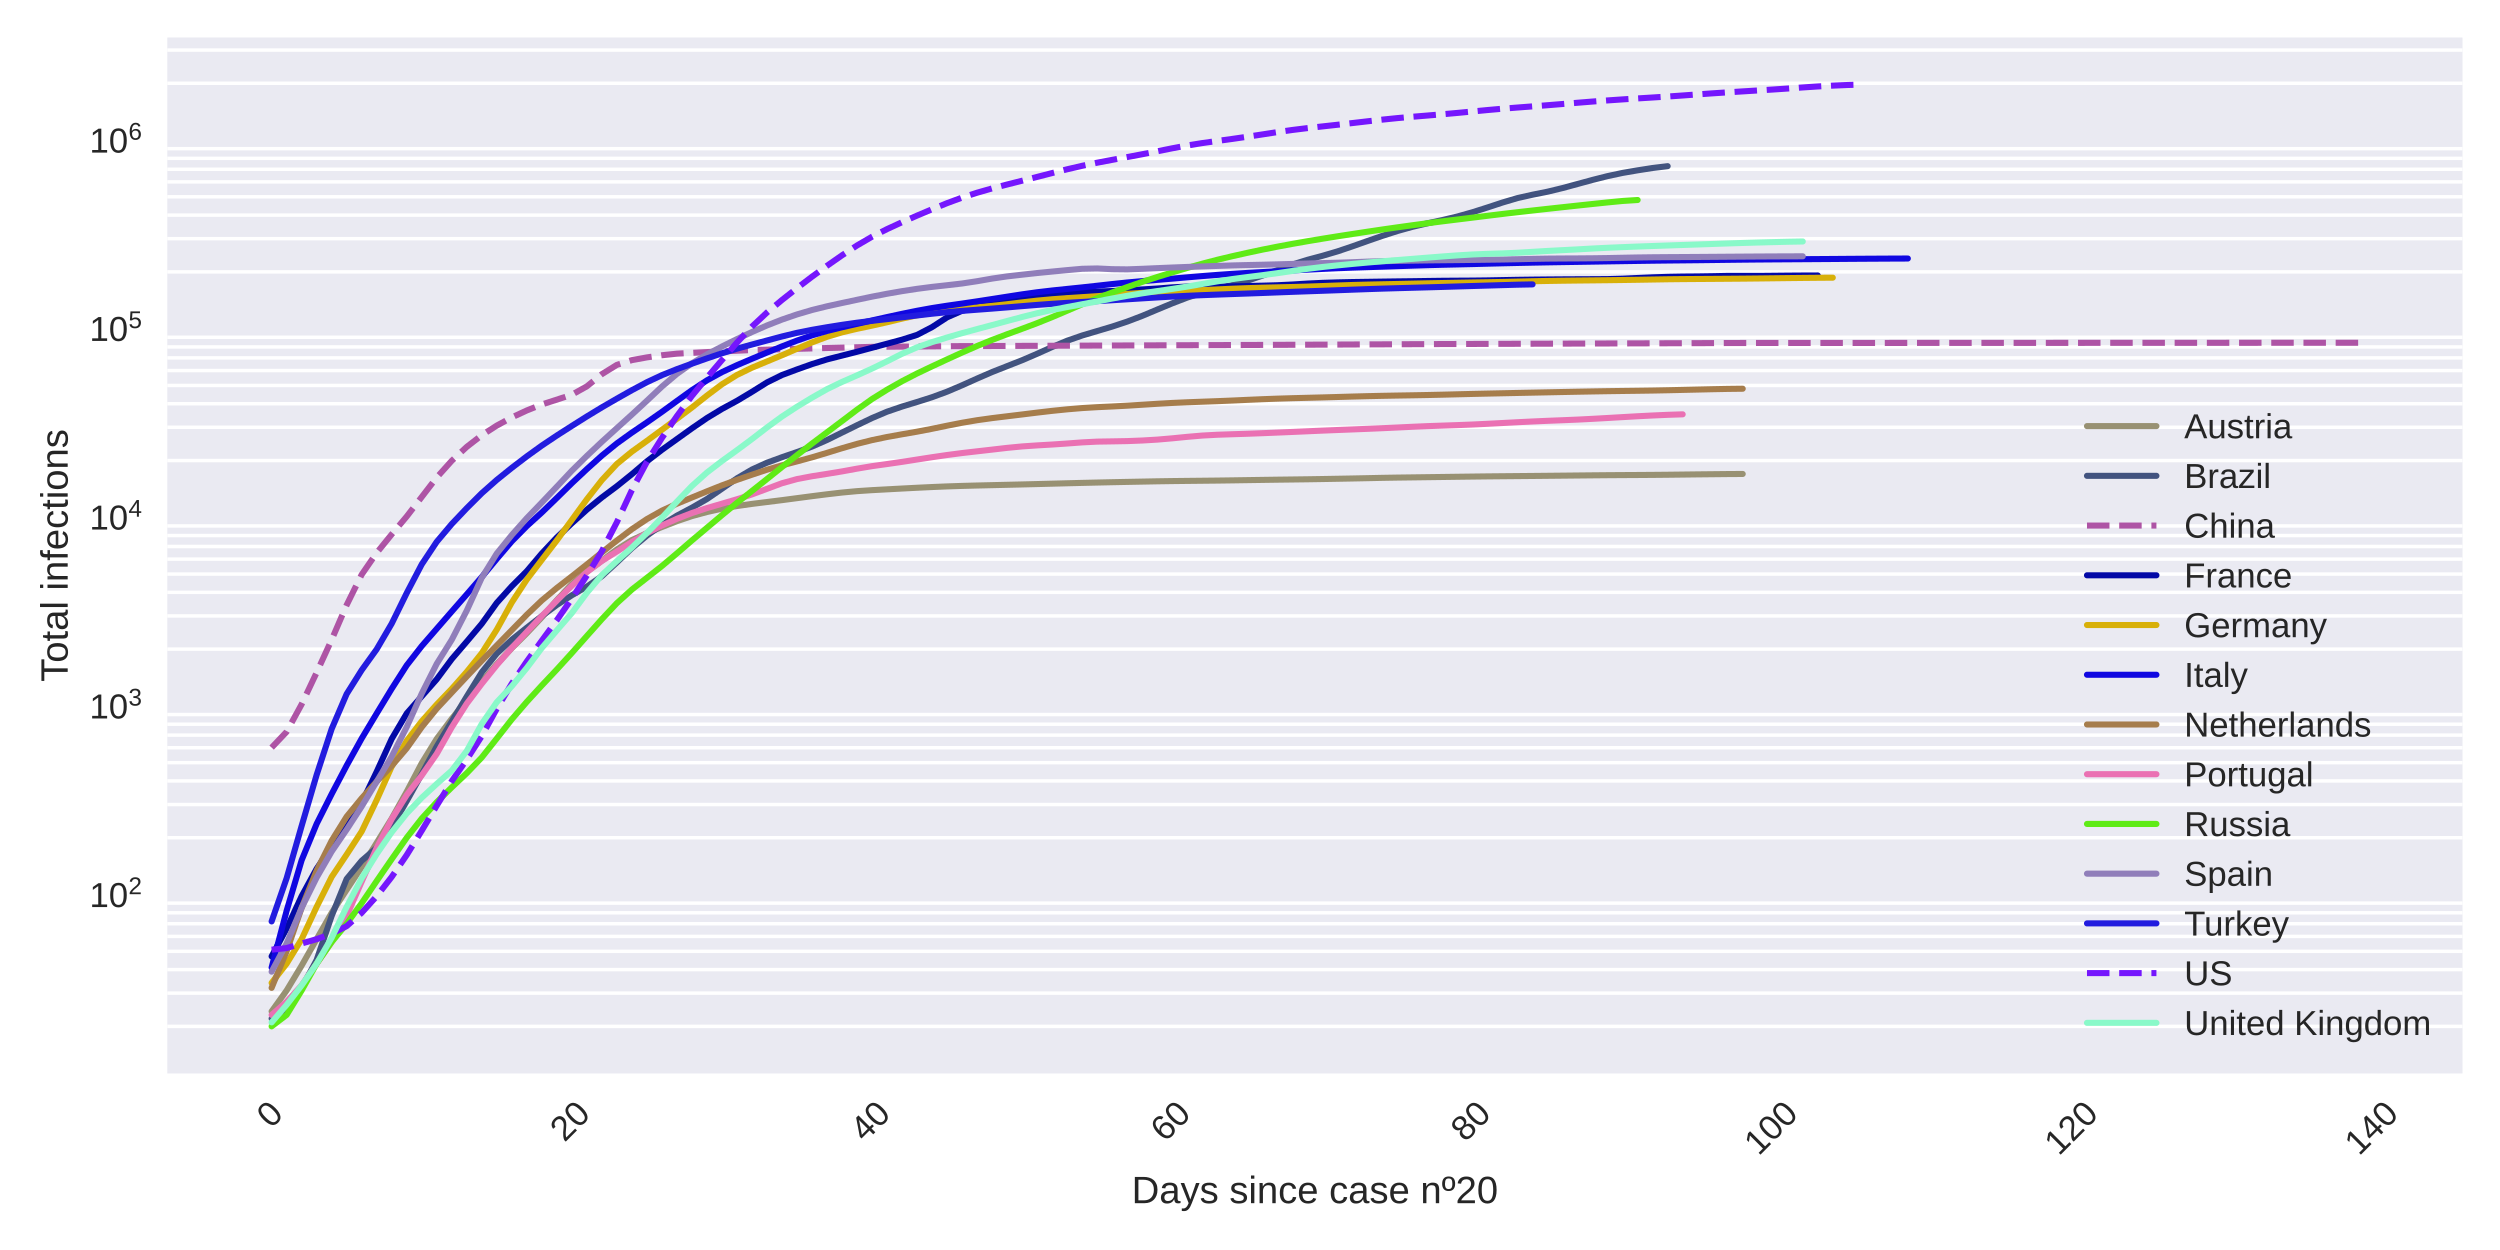 <?xml version="1.0" encoding="utf-8" standalone="no"?>
<!DOCTYPE svg PUBLIC "-//W3C//DTD SVG 1.1//EN"
  "http://www.w3.org/Graphics/SVG/1.1/DTD/svg11.dtd">
<!-- Created with matplotlib (https://matplotlib.org/) -->
<svg height="360pt" version="1.1" viewBox="0 0 720 360" width="720pt" xmlns="http://www.w3.org/2000/svg" xmlns:xlink="http://www.w3.org/1999/xlink">
 <defs>
  <style type="text/css">
*{stroke-linecap:butt;stroke-linejoin:round;}
  </style>
 </defs>
 <g id="figure_1">
  <g id="patch_1">
   <path d="M 0 360 
L 720 360 
L 720 0 
L 0 0 
z
" style="fill:#ffffff;"/>
  </g>
  <g id="axes_1">
   <g id="patch_2">
    <path d="M 48.178 309.155 
L 709.2 309.155 
L 709.2 10.8 
L 48.178 10.8 
z
" style="fill:#eaeaf2;"/>
   </g>
   <g id="matplotlib.axis_1">
    <g id="xtick_1">
     <g id="line2d_1"/>
     <g id="text_1">
      <!-- 0 -->
      <defs>
       <path d="M 51.703 34.422 
Q 51.703 24.516 49.828 17.75 
Q 47.953 10.984 44.703 6.812 
Q 41.453 2.641 37.062 0.828 
Q 32.672 -0.984 27.688 -0.984 
Q 22.656 -0.984 18.312 0.828 
Q 13.969 2.641 10.766 6.781 
Q 7.562 10.938 5.734 17.703 
Q 3.906 24.469 3.906 34.422 
Q 3.906 44.828 5.734 51.641 
Q 7.562 58.453 10.781 62.5 
Q 14.016 66.547 18.406 68.188 
Q 22.797 69.828 27.984 69.828 
Q 32.906 69.828 37.219 68.188 
Q 41.547 66.547 44.766 62.5 
Q 48 58.453 49.844 51.641 
Q 51.703 44.828 51.703 34.422 
z
M 42.781 34.422 
Q 42.781 42.625 41.797 48.062 
Q 40.828 53.516 38.922 56.766 
Q 37.016 60.016 34.25 61.359 
Q 31.5 62.703 27.984 62.703 
Q 24.266 62.703 21.438 61.328 
Q 18.609 59.969 16.672 56.719 
Q 14.75 53.469 13.766 48.016 
Q 12.797 42.578 12.797 34.422 
Q 12.797 26.516 13.797 21.094 
Q 14.797 15.672 16.719 12.375 
Q 18.656 9.078 21.438 7.641 
Q 24.219 6.203 27.781 6.203 
Q 31.25 6.203 34.031 7.641 
Q 36.812 9.078 38.734 12.375 
Q 40.672 15.672 41.719 21.094 
Q 42.781 26.516 42.781 34.422 
z
" id="LiberationSans-48"/>
      </defs>
      <g style="fill:#262626;" transform="translate(78.087 325.212)rotate(-45)scale(0.1 -0.1)">
       <use xlink:href="#LiberationSans-48"/>
      </g>
     </g>
    </g>
    <g id="xtick_2">
     <g id="line2d_2"/>
     <g id="text_2">
      <!-- 20 -->
      <defs>
       <path d="M 5.031 0 
L 5.031 6.203 
Q 7.516 11.922 11.109 16.281 
Q 14.703 20.656 18.656 24.188 
Q 22.609 27.734 26.484 30.766 
Q 30.375 33.797 33.5 36.812 
Q 36.625 39.844 38.547 43.156 
Q 40.484 46.484 40.484 50.688 
Q 40.484 53.609 39.594 55.828 
Q 38.719 58.062 37.062 59.562 
Q 35.406 61.078 33.078 61.828 
Q 30.766 62.594 27.938 62.594 
Q 25.297 62.594 22.969 61.859 
Q 20.656 61.141 18.844 59.672 
Q 17.047 58.203 15.891 56.031 
Q 14.75 53.859 14.406 50.984 
L 5.422 51.812 
Q 5.859 55.516 7.469 58.781 
Q 9.078 62.062 11.906 64.531 
Q 14.75 67 18.719 68.406 
Q 22.703 69.828 27.938 69.828 
Q 33.062 69.828 37.062 68.609 
Q 41.062 67.391 43.812 64.984 
Q 46.578 62.594 48.047 59.078 
Q 49.516 55.562 49.516 50.984 
Q 49.516 47.516 48.266 44.391 
Q 47.016 41.266 44.938 38.422 
Q 42.875 35.594 40.141 32.953 
Q 37.406 30.328 34.422 27.812 
Q 31.453 25.297 28.422 22.828 
Q 25.391 20.359 22.719 17.859 
Q 20.062 15.375 17.969 12.812 
Q 15.875 10.25 14.703 7.469 
L 50.594 7.469 
L 50.594 0 
z
" id="LiberationSans-50"/>
      </defs>
      <g style="fill:#262626;" transform="translate(162.585 329.144)rotate(-45)scale(0.1 -0.1)">
       <use xlink:href="#LiberationSans-50"/>
       <use x="55.615" xlink:href="#LiberationSans-48"/>
      </g>
     </g>
    </g>
    <g id="xtick_3">
     <g id="line2d_3"/>
     <g id="text_3">
      <!-- 40 -->
      <defs>
       <path d="M 43.016 15.578 
L 43.016 0 
L 34.719 0 
L 34.719 15.578 
L 2.297 15.578 
L 2.297 22.406 
L 33.797 68.797 
L 43.016 68.797 
L 43.016 22.516 
L 52.688 22.516 
L 52.688 15.578 
z
M 34.719 58.891 
Q 34.625 58.641 34.234 57.938 
Q 33.844 57.234 33.344 56.344 
Q 32.859 55.469 32.344 54.562 
Q 31.844 53.656 31.453 53.078 
L 13.812 27.094 
Q 13.578 26.703 13.109 26.062 
Q 12.641 25.438 12.156 24.781 
Q 11.672 24.125 11.172 23.484 
Q 10.688 22.859 10.406 22.516 
L 34.719 22.516 
z
" id="LiberationSans-52"/>
      </defs>
      <g style="fill:#262626;" transform="translate(249.05 329.144)rotate(-45)scale(0.1 -0.1)">
       <use xlink:href="#LiberationSans-52"/>
       <use x="55.615" xlink:href="#LiberationSans-48"/>
      </g>
     </g>
    </g>
    <g id="xtick_4">
     <g id="line2d_4"/>
     <g id="text_4">
      <!-- 60 -->
      <defs>
       <path d="M 51.219 22.516 
Q 51.219 17.328 49.781 13 
Q 48.344 8.688 45.531 5.578 
Q 42.719 2.484 38.562 0.75 
Q 34.422 -0.984 29 -0.984 
Q 23 -0.984 18.5 1.312 
Q 14.016 3.609 11.031 7.922 
Q 8.062 12.25 6.562 18.531 
Q 5.078 24.812 5.078 32.812 
Q 5.078 42 6.766 48.922 
Q 8.453 55.859 11.625 60.5 
Q 14.797 65.141 19.359 67.484 
Q 23.922 69.828 29.688 69.828 
Q 33.203 69.828 36.281 69.094 
Q 39.359 68.359 41.875 66.719 
Q 44.391 65.094 46.281 62.406 
Q 48.188 59.719 49.312 55.812 
L 40.922 54.297 
Q 39.547 58.734 36.547 60.719 
Q 33.547 62.703 29.594 62.703 
Q 25.984 62.703 23.047 60.984 
Q 20.125 59.281 18.062 55.875 
Q 16.016 52.484 14.906 47.359 
Q 13.812 42.234 13.812 35.406 
Q 16.219 39.844 20.562 42.156 
Q 24.906 44.484 30.516 44.484 
Q 35.203 44.484 39.016 42.969 
Q 42.828 41.453 45.531 38.594 
Q 48.25 35.75 49.734 31.672 
Q 51.219 27.594 51.219 22.516 
z
M 42.281 22.125 
Q 42.281 25.688 41.406 28.562 
Q 40.531 31.453 38.766 33.469 
Q 37.016 35.5 34.422 36.594 
Q 31.844 37.703 28.422 37.703 
Q 26.031 37.703 23.578 36.984 
Q 21.141 36.281 19.156 34.688 
Q 17.188 33.109 15.938 30.516 
Q 14.703 27.938 14.703 24.219 
Q 14.703 20.406 15.672 17.109 
Q 16.656 13.812 18.484 11.375 
Q 20.312 8.938 22.891 7.516 
Q 25.484 6.109 28.719 6.109 
Q 31.891 6.109 34.406 7.203 
Q 36.922 8.297 38.672 10.375 
Q 40.438 12.453 41.359 15.422 
Q 42.281 18.406 42.281 22.125 
z
" id="LiberationSans-54"/>
      </defs>
      <g style="fill:#262626;" transform="translate(335.515 329.144)rotate(-45)scale(0.1 -0.1)">
       <use xlink:href="#LiberationSans-54"/>
       <use x="55.615" xlink:href="#LiberationSans-48"/>
      </g>
     </g>
    </g>
    <g id="xtick_5">
     <g id="line2d_5"/>
     <g id="text_5">
      <!-- 80 -->
      <defs>
       <path d="M 51.266 19.188 
Q 51.266 14.797 49.875 11.109 
Q 48.484 7.422 45.625 4.734 
Q 42.781 2.047 38.328 0.531 
Q 33.891 -0.984 27.828 -0.984 
Q 21.781 -0.984 17.359 0.531 
Q 12.938 2.047 10.031 4.703 
Q 7.125 7.375 5.734 11.062 
Q 4.344 14.75 4.344 19.094 
Q 4.344 22.859 5.484 25.781 
Q 6.641 28.719 8.562 30.828 
Q 10.5 32.953 12.969 34.25 
Q 15.438 35.547 18.062 35.984 
L 18.062 36.188 
Q 15.188 36.859 12.906 38.375 
Q 10.641 39.891 9.094 42.016 
Q 7.562 44.141 6.75 46.719 
Q 5.953 49.312 5.953 52.203 
Q 5.953 55.812 7.344 59 
Q 8.734 62.203 11.469 64.625 
Q 14.203 67.047 18.25 68.438 
Q 22.312 69.828 27.641 69.828 
Q 33.25 69.828 37.375 68.406 
Q 41.5 67 44.203 64.578 
Q 46.922 62.156 48.234 58.938 
Q 49.562 55.719 49.562 52.094 
Q 49.562 49.266 48.75 46.672 
Q 47.953 44.094 46.406 41.969 
Q 44.875 39.844 42.594 38.344 
Q 40.328 36.859 37.359 36.281 
L 37.359 36.078 
Q 40.328 35.594 42.859 34.297 
Q 45.406 33.016 47.266 30.891 
Q 49.125 28.766 50.188 25.828 
Q 51.266 22.906 51.266 19.188 
z
M 40.438 51.609 
Q 40.438 54.203 39.766 56.344 
Q 39.109 58.5 37.594 60.031 
Q 36.078 61.578 33.641 62.422 
Q 31.203 63.281 27.641 63.281 
Q 24.172 63.281 21.781 62.422 
Q 19.391 61.578 17.844 60.031 
Q 16.312 58.5 15.625 56.344 
Q 14.938 54.203 14.938 51.609 
Q 14.938 49.562 15.469 47.406 
Q 16.016 45.266 17.422 43.5 
Q 18.844 41.75 21.328 40.625 
Q 23.828 39.5 27.734 39.5 
Q 31.891 39.5 34.406 40.625 
Q 36.922 41.75 38.25 43.5 
Q 39.594 45.266 40.016 47.406 
Q 40.438 49.562 40.438 51.609 
z
M 42.141 20.016 
Q 42.141 22.516 41.453 24.828 
Q 40.766 27.156 39.109 28.938 
Q 37.453 30.719 34.641 31.812 
Q 31.844 32.906 27.641 32.906 
Q 23.781 32.906 21.062 31.812 
Q 18.359 30.719 16.672 28.906 
Q 14.984 27.094 14.203 24.719 
Q 13.422 22.359 13.422 19.828 
Q 13.422 16.656 14.203 14.031 
Q 14.984 11.422 16.688 9.547 
Q 18.406 7.672 21.188 6.641 
Q 23.969 5.609 27.938 5.609 
Q 31.938 5.609 34.672 6.641 
Q 37.406 7.672 39.062 9.547 
Q 40.719 11.422 41.422 14.078 
Q 42.141 16.75 42.141 20.016 
z
" id="LiberationSans-56"/>
      </defs>
      <g style="fill:#262626;" transform="translate(421.979 329.144)rotate(-45)scale(0.1 -0.1)">
       <use xlink:href="#LiberationSans-56"/>
       <use x="55.615" xlink:href="#LiberationSans-48"/>
      </g>
     </g>
    </g>
    <g id="xtick_6">
     <g id="line2d_6"/>
     <g id="text_6">
      <!-- 100 -->
      <defs>
       <path d="M 7.625 0 
L 7.625 7.469 
L 25.141 7.469 
L 25.141 60.406 
L 9.625 49.312 
L 9.625 57.625 
L 25.875 68.797 
L 33.984 68.797 
L 33.984 7.469 
L 50.734 7.469 
L 50.734 0 
z
" id="LiberationSans-49"/>
      </defs>
      <g style="fill:#262626;" transform="translate(506.478 333.076)rotate(-45)scale(0.1 -0.1)">
       <use xlink:href="#LiberationSans-49"/>
       <use x="55.615" xlink:href="#LiberationSans-48"/>
       <use x="111.23" xlink:href="#LiberationSans-48"/>
      </g>
     </g>
    </g>
    <g id="xtick_7">
     <g id="line2d_7"/>
     <g id="text_7">
      <!-- 120 -->
      <g style="fill:#262626;" transform="translate(592.942 333.076)rotate(-45)scale(0.1 -0.1)">
       <use xlink:href="#LiberationSans-49"/>
       <use x="55.615" xlink:href="#LiberationSans-50"/>
       <use x="111.23" xlink:href="#LiberationSans-48"/>
      </g>
     </g>
    </g>
    <g id="xtick_8">
     <g id="line2d_8"/>
     <g id="text_8">
      <!-- 140 -->
      <g style="fill:#262626;" transform="translate(679.407 333.076)rotate(-45)scale(0.1 -0.1)">
       <use xlink:href="#LiberationSans-49"/>
       <use x="55.615" xlink:href="#LiberationSans-52"/>
       <use x="111.23" xlink:href="#LiberationSans-48"/>
      </g>
     </g>
    </g>
    <g id="text_9">
     <!-- Days since case nº20 -->
     <defs>
      <path d="M 67.438 35.109 
Q 67.438 26.516 64.844 19.938 
Q 62.25 13.375 57.75 8.953 
Q 53.266 4.547 47.141 2.266 
Q 41.016 0 33.938 0 
L 8.203 0 
L 8.203 68.797 
L 30.953 68.797 
Q 38.922 68.797 45.625 66.812 
Q 52.344 64.844 57.172 60.719 
Q 62.016 56.594 64.719 50.234 
Q 67.438 43.891 67.438 35.109 
z
M 58.062 35.109 
Q 58.062 42.094 56.047 47.047 
Q 54.047 52 50.438 55.172 
Q 46.828 58.344 41.797 59.828 
Q 36.766 61.328 30.766 61.328 
L 17.531 61.328 
L 17.531 7.469 
L 32.859 7.469 
Q 38.281 7.469 42.891 9.219 
Q 47.516 10.984 50.875 14.453 
Q 54.25 17.922 56.156 23.094 
Q 58.062 28.266 58.062 35.109 
z
" id="LiberationSans-68"/>
      <path d="M 20.219 -0.984 
Q 12.25 -0.984 8.25 3.219 
Q 4.25 7.422 4.25 14.75 
Q 4.25 19.969 6.219 23.312 
Q 8.203 26.656 11.391 28.562 
Q 14.594 30.469 18.688 31.203 
Q 22.797 31.938 27.047 32.031 
L 38.922 32.234 
L 38.922 35.109 
Q 38.922 38.375 38.234 40.672 
Q 37.547 42.969 36.125 44.375 
Q 34.719 45.797 32.594 46.453 
Q 30.469 47.125 27.594 47.125 
Q 25.047 47.125 23 46.75 
Q 20.953 46.391 19.438 45.438 
Q 17.922 44.484 16.984 42.844 
Q 16.062 41.219 15.766 38.719 
L 6.594 39.547 
Q 7.078 42.672 8.438 45.281 
Q 9.812 47.906 12.328 49.797 
Q 14.844 51.703 18.625 52.75 
Q 22.406 53.812 27.781 53.812 
Q 37.75 53.812 42.766 49.234 
Q 47.797 44.672 47.797 36.031 
L 47.797 13.281 
Q 47.797 9.375 48.828 7.391 
Q 49.859 5.422 52.734 5.422 
Q 53.469 5.422 54.203 5.516 
Q 54.938 5.609 55.609 5.766 
L 55.609 0.297 
Q 53.953 -0.094 52.312 -0.281 
Q 50.688 -0.484 48.828 -0.484 
Q 46.344 -0.484 44.562 0.172 
Q 42.781 0.828 41.656 2.172 
Q 40.531 3.516 39.938 5.484 
Q 39.359 7.469 39.203 10.109 
L 38.922 10.109 
Q 37.5 7.562 35.812 5.516 
Q 34.125 3.469 31.875 2.031 
Q 29.641 0.594 26.781 -0.188 
Q 23.922 -0.984 20.219 -0.984 
z
M 22.219 5.609 
Q 26.422 5.609 29.562 7.141 
Q 32.719 8.688 34.781 11.078 
Q 36.859 13.484 37.891 16.312 
Q 38.922 19.141 38.922 21.734 
L 38.922 26.078 
L 29.297 25.875 
Q 26.078 25.828 23.172 25.406 
Q 20.266 25 18.062 23.781 
Q 15.875 22.562 14.578 20.359 
Q 13.281 18.172 13.281 14.594 
Q 13.281 10.297 15.594 7.953 
Q 17.922 5.609 22.219 5.609 
z
" id="LiberationSans-97"/>
      <path d="M 29.5 0 
Q 27.641 -4.781 25.703 -8.609 
Q 23.781 -12.453 21.391 -15.156 
Q 19 -17.875 16.062 -19.312 
Q 13.141 -20.75 9.328 -20.75 
Q 7.672 -20.75 6.25 -20.656 
Q 4.828 -20.562 3.266 -20.219 
L 3.266 -13.625 
Q 4.203 -13.766 5.375 -13.844 
Q 6.547 -13.922 7.375 -13.922 
Q 11.234 -13.922 14.547 -11.031 
Q 17.875 -8.156 20.359 -1.859 
L 21.188 0.25 
L 0.25 52.828 
L 9.625 52.828 
L 20.75 23.641 
Q 21.234 22.312 21.984 20.109 
Q 22.75 17.922 23.5 15.719 
Q 24.266 13.531 24.844 11.766 
Q 25.438 10.016 25.531 9.578 
Q 25.688 10.109 26.25 11.688 
Q 26.812 13.281 27.516 15.234 
Q 28.219 17.188 28.953 19.188 
Q 29.688 21.188 30.172 22.656 
L 40.531 52.828 
L 49.812 52.828 
z
" id="LiberationSans-121"/>
      <path d="M 46.391 14.594 
Q 46.391 10.891 44.938 7.984 
Q 43.5 5.078 40.766 3.094 
Q 38.031 1.125 34.047 0.062 
Q 30.078 -0.984 24.953 -0.984 
Q 20.359 -0.984 16.672 -0.266 
Q 12.984 0.438 10.203 2 
Q 7.422 3.562 5.531 6.125 
Q 3.656 8.688 2.781 12.406 
L 10.547 13.922 
Q 11.672 9.672 15.188 7.688 
Q 18.703 5.719 24.953 5.719 
Q 27.781 5.719 30.141 6.109 
Q 32.516 6.5 34.219 7.453 
Q 35.938 8.406 36.891 9.984 
Q 37.844 11.578 37.844 13.922 
Q 37.844 16.312 36.719 17.844 
Q 35.594 19.391 33.594 20.406 
Q 31.594 21.438 28.734 22.188 
Q 25.875 22.953 22.469 23.875 
Q 19.281 24.703 16.156 25.734 
Q 13.031 26.766 10.516 28.438 
Q 8.016 30.125 6.453 32.609 
Q 4.891 35.109 4.891 38.875 
Q 4.891 46.094 10.031 49.875 
Q 15.188 53.656 25.047 53.656 
Q 33.797 53.656 38.938 50.578 
Q 44.094 47.516 45.453 40.719 
L 37.547 39.75 
Q 37.109 41.797 35.938 43.188 
Q 34.766 44.578 33.109 45.438 
Q 31.453 46.297 29.375 46.656 
Q 27.297 47.016 25.047 47.016 
Q 19.094 47.016 16.25 45.203 
Q 13.422 43.406 13.422 39.75 
Q 13.422 37.594 14.469 36.203 
Q 15.531 34.812 17.406 33.859 
Q 19.281 32.906 21.922 32.203 
Q 24.562 31.5 27.734 30.719 
Q 29.828 30.172 32.031 29.562 
Q 34.234 28.953 36.297 28.094 
Q 38.375 27.25 40.203 26.094 
Q 42.047 24.953 43.406 23.344 
Q 44.781 21.734 45.578 19.578 
Q 46.391 17.438 46.391 14.594 
z
" id="LiberationSans-115"/>
      <path id="LiberationSans-32"/>
      <path d="M 6.688 64.062 
L 6.688 72.469 
L 15.484 72.469 
L 15.484 64.062 
z
M 6.688 0 
L 6.688 52.828 
L 15.484 52.828 
L 15.484 0 
z
" id="LiberationSans-105"/>
      <path d="M 40.281 0 
L 40.281 33.5 
Q 40.281 37.359 39.719 39.938 
Q 39.156 42.531 37.891 44.109 
Q 36.625 45.703 34.547 46.359 
Q 32.469 47.016 29.391 47.016 
Q 26.266 47.016 23.75 45.922 
Q 21.234 44.828 19.453 42.75 
Q 17.672 40.672 16.688 37.625 
Q 15.719 34.578 15.719 30.609 
L 15.719 0 
L 6.938 0 
L 6.938 41.547 
Q 6.938 43.219 6.906 45.047 
Q 6.891 46.875 6.828 48.5 
Q 6.781 50.141 6.734 51.312 
Q 6.688 52.484 6.641 52.828 
L 14.938 52.828 
Q 14.984 52.594 15.031 51.516 
Q 15.094 50.438 15.156 49.047 
Q 15.234 47.656 15.281 46.219 
Q 15.328 44.781 15.328 43.797 
L 15.484 43.797 
Q 16.75 46.094 18.266 47.953 
Q 19.781 49.812 21.781 51.094 
Q 23.781 52.391 26.359 53.094 
Q 28.953 53.812 32.375 53.812 
Q 36.766 53.812 39.938 52.734 
Q 43.109 51.656 45.156 49.406 
Q 47.219 47.172 48.172 43.625 
Q 49.125 40.094 49.125 35.203 
L 49.125 0 
z
" id="LiberationSans-110"/>
      <path d="M 13.422 26.656 
Q 13.422 22.125 14.078 18.312 
Q 14.75 14.5 16.312 11.734 
Q 17.875 8.984 20.438 7.469 
Q 23 5.953 26.766 5.953 
Q 31.453 5.953 34.594 8.484 
Q 37.75 11.031 38.484 16.312 
L 47.359 15.719 
Q 46.922 12.453 45.453 9.422 
Q 44 6.391 41.484 4.094 
Q 38.969 1.812 35.344 0.406 
Q 31.734 -0.984 27 -0.984 
Q 20.797 -0.984 16.453 1.109 
Q 12.109 3.219 9.391 6.906 
Q 6.688 10.594 5.469 15.594 
Q 4.25 20.609 4.25 26.469 
Q 4.25 31.781 5.125 35.859 
Q 6 39.938 7.594 42.984 
Q 9.188 46.047 11.328 48.125 
Q 13.484 50.203 15.984 51.438 
Q 18.5 52.688 21.281 53.25 
Q 24.078 53.812 26.906 53.812 
Q 31.344 53.812 34.812 52.594 
Q 38.281 51.375 40.797 49.25 
Q 43.312 47.125 44.875 44.234 
Q 46.438 41.359 47.078 38.031 
L 38.031 37.359 
Q 37.359 41.75 34.562 44.328 
Q 31.781 46.922 26.656 46.922 
Q 22.906 46.922 20.391 45.672 
Q 17.875 44.438 16.312 41.922 
Q 14.75 39.406 14.078 35.594 
Q 13.422 31.781 13.422 26.656 
z
" id="LiberationSans-99"/>
      <path d="M 13.484 24.562 
Q 13.484 20.406 14.328 16.906 
Q 15.188 13.422 16.969 10.906 
Q 18.75 8.406 21.531 7 
Q 24.312 5.609 28.219 5.609 
Q 33.938 5.609 37.375 7.906 
Q 40.828 10.203 42.047 13.719 
L 49.75 11.531 
Q 48.922 9.328 47.438 7.109 
Q 45.953 4.891 43.453 3.094 
Q 40.969 1.312 37.234 0.156 
Q 33.5 -0.984 28.219 -0.984 
Q 16.5 -0.984 10.375 6 
Q 4.25 12.984 4.25 26.766 
Q 4.25 34.188 6.094 39.328 
Q 7.953 44.484 11.172 47.703 
Q 14.406 50.922 18.703 52.359 
Q 23 53.812 27.875 53.812 
Q 34.516 53.812 38.984 51.656 
Q 43.453 49.516 46.156 45.719 
Q 48.875 41.938 50.016 36.812 
Q 51.172 31.688 51.172 25.734 
L 51.172 24.562 
z
M 42.094 31.297 
Q 41.359 39.656 37.844 43.484 
Q 34.328 47.312 27.734 47.312 
Q 25.531 47.312 23.109 46.609 
Q 20.703 45.906 18.656 44.094 
Q 16.609 42.281 15.188 39.172 
Q 13.766 36.078 13.578 31.297 
z
" id="LiberationSans-101"/>
      <path d="M 35.297 50.875 
Q 35.297 41.703 31 36.734 
Q 26.703 31.781 18.172 31.781 
Q 9.969 31.781 5.641 36.688 
Q 1.312 41.609 1.312 50.875 
Q 1.312 55.328 2.359 58.859 
Q 3.422 62.406 5.547 64.859 
Q 7.672 67.328 10.859 68.625 
Q 14.062 69.922 18.359 69.922 
Q 22.906 69.922 26.094 68.625 
Q 29.297 67.328 31.344 64.891 
Q 33.406 62.453 34.344 58.906 
Q 35.297 55.375 35.297 50.875 
z
M 28.031 50.875 
Q 28.031 54.938 27.422 57.609 
Q 26.812 60.297 25.578 61.891 
Q 24.359 63.484 22.594 64.141 
Q 20.844 64.797 18.5 64.797 
Q 16.156 64.797 14.328 64.141 
Q 12.5 63.484 11.25 61.859 
Q 10.016 60.25 9.375 57.562 
Q 8.734 54.891 8.734 50.875 
Q 8.734 46.781 9.422 44.094 
Q 10.109 41.406 11.344 39.797 
Q 12.594 38.188 14.297 37.547 
Q 16.016 36.922 18.109 36.922 
Q 20.516 36.922 22.344 37.547 
Q 24.172 38.188 25.438 39.797 
Q 26.703 41.406 27.359 44.094 
Q 28.031 46.781 28.031 50.875 
z
" id="LiberationSans-186"/>
     </defs>
     <g style="fill:#262626;" transform="translate(325.934 346.515)scale(0.11 -0.11)">
      <use xlink:href="#LiberationSans-68"/>
      <use x="72.217" xlink:href="#LiberationSans-97"/>
      <use x="127.832" xlink:href="#LiberationSans-121"/>
      <use x="177.832" xlink:href="#LiberationSans-115"/>
      <use x="227.832" xlink:href="#LiberationSans-32"/>
      <use x="255.615" xlink:href="#LiberationSans-115"/>
      <use x="305.615" xlink:href="#LiberationSans-105"/>
      <use x="327.832" xlink:href="#LiberationSans-110"/>
      <use x="383.447" xlink:href="#LiberationSans-99"/>
      <use x="433.447" xlink:href="#LiberationSans-101"/>
      <use x="489.062" xlink:href="#LiberationSans-32"/>
      <use x="516.846" xlink:href="#LiberationSans-99"/>
      <use x="566.846" xlink:href="#LiberationSans-97"/>
      <use x="622.461" xlink:href="#LiberationSans-115"/>
      <use x="672.461" xlink:href="#LiberationSans-101"/>
      <use x="728.076" xlink:href="#LiberationSans-32"/>
      <use x="755.859" xlink:href="#LiberationSans-110"/>
      <use x="811.475" xlink:href="#LiberationSans-186"/>
      <use x="847.998" xlink:href="#LiberationSans-50"/>
      <use x="903.613" xlink:href="#LiberationSans-48"/>
     </g>
    </g>
   </g>
   <g id="matplotlib.axis_2">
    <g id="ytick_1">
     <g id="line2d_9"/>
     <g id="text_10">
      <!-- $\mathdefault{10^{2}}$ -->
      <g style="fill:#262626;" transform="translate(25.778 261.247)scale(0.1 -0.1)">
       <use transform="translate(0 0.141)" xlink:href="#LiberationSans-49"/>
       <use transform="translate(55.615 0.141)" xlink:href="#LiberationSans-48"/>
       <use transform="translate(112.155 37.12)scale(0.7)" xlink:href="#LiberationSans-50"/>
      </g>
     </g>
    </g>
    <g id="ytick_2">
     <g id="line2d_10"/>
     <g id="text_11">
      <!-- $\mathdefault{10^{3}}$ -->
      <defs>
       <path d="M 51.219 19 
Q 51.219 14.266 49.672 10.547 
Q 48.141 6.844 45.188 4.266 
Q 42.234 1.703 37.859 0.359 
Q 33.5 -0.984 27.875 -0.984 
Q 21.484 -0.984 17.109 0.609 
Q 12.75 2.203 9.906 4.812 
Q 7.078 7.422 5.656 10.766 
Q 4.25 14.109 3.812 17.672 
L 12.891 18.5 
Q 13.281 15.766 14.328 13.516 
Q 15.375 11.281 17.188 9.672 
Q 19 8.062 21.625 7.172 
Q 24.266 6.297 27.875 6.297 
Q 34.516 6.297 38.297 9.562 
Q 42.094 12.844 42.094 19.281 
Q 42.094 23.094 40.406 25.406 
Q 38.719 27.734 36.203 29.031 
Q 33.688 30.328 30.734 30.766 
Q 27.781 31.203 25.297 31.203 
L 20.312 31.203 
L 20.312 38.812 
L 25.094 38.812 
Q 27.594 38.812 30.266 39.328 
Q 32.953 39.844 35.172 41.188 
Q 37.406 42.531 38.844 44.828 
Q 40.281 47.125 40.281 50.688 
Q 40.281 56.203 37.031 59.391 
Q 33.797 62.594 27.391 62.594 
Q 21.578 62.594 17.984 59.609 
Q 14.406 56.641 13.812 51.219 
L 4.984 51.906 
Q 5.516 56.453 7.469 59.812 
Q 9.422 63.188 12.422 65.406 
Q 15.438 67.625 19.281 68.719 
Q 23.141 69.828 27.484 69.828 
Q 33.25 69.828 37.391 68.375 
Q 41.547 66.938 44.188 64.469 
Q 46.828 62.016 48.062 58.688 
Q 49.312 55.375 49.312 51.609 
Q 49.312 48.578 48.484 45.938 
Q 47.656 43.312 45.891 41.203 
Q 44.141 39.109 41.422 37.594 
Q 38.719 36.078 34.906 35.297 
L 34.906 35.109 
Q 39.062 34.672 42.141 33.219 
Q 45.219 31.781 47.219 29.625 
Q 49.219 27.484 50.219 24.75 
Q 51.219 22.016 51.219 19 
z
" id="LiberationSans-51"/>
      </defs>
      <g style="fill:#262626;" transform="translate(25.778 206.924)scale(0.1 -0.1)">
       <use transform="translate(0 0.141)" xlink:href="#LiberationSans-49"/>
       <use transform="translate(55.615 0.141)" xlink:href="#LiberationSans-48"/>
       <use transform="translate(112.155 37.12)scale(0.7)" xlink:href="#LiberationSans-51"/>
      </g>
     </g>
    </g>
    <g id="ytick_3">
     <g id="line2d_11"/>
     <g id="text_12">
      <!-- $\mathdefault{10^{4}}$ -->
      <g style="fill:#262626;" transform="translate(25.778 152.601)scale(0.1 -0.1)">
       <use transform="translate(0 0.863)" xlink:href="#LiberationSans-49"/>
       <use transform="translate(55.615 0.863)" xlink:href="#LiberationSans-48"/>
       <use transform="translate(112.155 37.842)scale(0.7)" xlink:href="#LiberationSans-52"/>
      </g>
     </g>
    </g>
    <g id="ytick_4">
     <g id="line2d_12"/>
     <g id="text_13">
      <!-- $\mathdefault{10^{5}}$ -->
      <defs>
       <path d="M 51.422 22.406 
Q 51.422 17.234 49.859 12.938 
Q 48.297 8.641 45.219 5.531 
Q 42.141 2.438 37.578 0.719 
Q 33.016 -0.984 27 -0.984 
Q 21.578 -0.984 17.547 0.281 
Q 13.531 1.562 10.734 3.781 
Q 7.953 6 6.312 8.984 
Q 4.688 11.969 4 15.375 
L 12.891 16.406 
Q 13.422 14.453 14.391 12.625 
Q 15.375 10.797 17.062 9.344 
Q 18.75 7.906 21.219 7.047 
Q 23.688 6.203 27.203 6.203 
Q 30.609 6.203 33.391 7.25 
Q 36.188 8.297 38.156 10.344 
Q 40.141 12.406 41.203 15.375 
Q 42.281 18.359 42.281 22.219 
Q 42.281 25.391 41.25 28.047 
Q 40.234 30.719 38.328 32.641 
Q 36.422 34.578 33.656 35.641 
Q 30.906 36.719 27.391 36.719 
Q 25.203 36.719 23.344 36.328 
Q 21.484 35.938 19.891 35.25 
Q 18.312 34.578 17.016 33.672 
Q 15.719 32.766 14.594 31.781 
L 6 31.781 
L 8.297 68.797 
L 47.406 68.797 
L 47.406 61.328 
L 16.312 61.328 
L 14.984 39.5 
Q 17.328 41.312 20.844 42.594 
Q 24.359 43.891 29.203 43.891 
Q 34.328 43.891 38.422 42.328 
Q 42.531 40.766 45.406 37.906 
Q 48.297 35.062 49.859 31.109 
Q 51.422 27.156 51.422 22.406 
z
" id="LiberationSans-53"/>
      </defs>
      <g style="fill:#262626;" transform="translate(25.778 98.278)scale(0.1 -0.1)">
       <use transform="translate(0 0.863)" xlink:href="#LiberationSans-49"/>
       <use transform="translate(55.615 0.863)" xlink:href="#LiberationSans-48"/>
       <use transform="translate(112.155 37.842)scale(0.7)" xlink:href="#LiberationSans-53"/>
      </g>
     </g>
    </g>
    <g id="ytick_5">
     <g id="line2d_13"/>
     <g id="text_14">
      <!-- $\mathdefault{10^{6}}$ -->
      <g style="fill:#262626;" transform="translate(25.778 43.955)scale(0.1 -0.1)">
       <use transform="translate(0 0.141)" xlink:href="#LiberationSans-49"/>
       <use transform="translate(55.615 0.141)" xlink:href="#LiberationSans-48"/>
       <use transform="translate(112.155 37.12)scale(0.7)" xlink:href="#LiberationSans-54"/>
      </g>
     </g>
    </g>
    <g id="ytick_6">
     <g id="line2d_14">
      <path clip-path="url(#p72807c9f13)" d="M 48.178 295.594 
L 709.2 295.594 
" style="fill:none;stroke:#ffffff;stroke-linecap:round;"/>
     </g>
     <g id="line2d_15"/>
    </g>
    <g id="ytick_7">
     <g id="line2d_16">
      <path clip-path="url(#p72807c9f13)" d="M 48.178 286.028 
L 709.2 286.028 
" style="fill:none;stroke:#ffffff;stroke-linecap:round;"/>
     </g>
     <g id="line2d_17"/>
    </g>
    <g id="ytick_8">
     <g id="line2d_18">
      <path clip-path="url(#p72807c9f13)" d="M 48.178 279.241 
L 709.2 279.241 
" style="fill:none;stroke:#ffffff;stroke-linecap:round;"/>
     </g>
     <g id="line2d_19"/>
    </g>
    <g id="ytick_9">
     <g id="line2d_20">
      <path clip-path="url(#p72807c9f13)" d="M 48.178 273.976 
L 709.2 273.976 
" style="fill:none;stroke:#ffffff;stroke-linecap:round;"/>
     </g>
     <g id="line2d_21"/>
    </g>
    <g id="ytick_10">
     <g id="line2d_22">
      <path clip-path="url(#p72807c9f13)" d="M 48.178 269.675 
L 709.2 269.675 
" style="fill:none;stroke:#ffffff;stroke-linecap:round;"/>
     </g>
     <g id="line2d_23"/>
    </g>
    <g id="ytick_11">
     <g id="line2d_24">
      <path clip-path="url(#p72807c9f13)" d="M 48.178 266.038 
L 709.2 266.038 
" style="fill:none;stroke:#ffffff;stroke-linecap:round;"/>
     </g>
     <g id="line2d_25"/>
    </g>
    <g id="ytick_12">
     <g id="line2d_26">
      <path clip-path="url(#p72807c9f13)" d="M 48.178 262.888 
L 709.2 262.888 
" style="fill:none;stroke:#ffffff;stroke-linecap:round;"/>
     </g>
     <g id="line2d_27"/>
    </g>
    <g id="ytick_13">
     <g id="line2d_28">
      <path clip-path="url(#p72807c9f13)" d="M 48.178 260.109 
L 709.2 260.109 
" style="fill:none;stroke:#ffffff;stroke-linecap:round;"/>
     </g>
     <g id="line2d_29"/>
    </g>
    <g id="ytick_14">
     <g id="line2d_30">
      <path clip-path="url(#p72807c9f13)" d="M 48.178 241.271 
L 709.2 241.271 
" style="fill:none;stroke:#ffffff;stroke-linecap:round;"/>
     </g>
     <g id="line2d_31"/>
    </g>
    <g id="ytick_15">
     <g id="line2d_32">
      <path clip-path="url(#p72807c9f13)" d="M 48.178 231.705 
L 709.2 231.705 
" style="fill:none;stroke:#ffffff;stroke-linecap:round;"/>
     </g>
     <g id="line2d_33"/>
    </g>
    <g id="ytick_16">
     <g id="line2d_34">
      <path clip-path="url(#p72807c9f13)" d="M 48.178 224.918 
L 709.2 224.918 
" style="fill:none;stroke:#ffffff;stroke-linecap:round;"/>
     </g>
     <g id="line2d_35"/>
    </g>
    <g id="ytick_17">
     <g id="line2d_36">
      <path clip-path="url(#p72807c9f13)" d="M 48.178 219.653 
L 709.2 219.653 
" style="fill:none;stroke:#ffffff;stroke-linecap:round;"/>
     </g>
     <g id="line2d_37"/>
    </g>
    <g id="ytick_18">
     <g id="line2d_38">
      <path clip-path="url(#p72807c9f13)" d="M 48.178 215.352 
L 709.2 215.352 
" style="fill:none;stroke:#ffffff;stroke-linecap:round;"/>
     </g>
     <g id="line2d_39"/>
    </g>
    <g id="ytick_19">
     <g id="line2d_40">
      <path clip-path="url(#p72807c9f13)" d="M 48.178 211.715 
L 709.2 211.715 
" style="fill:none;stroke:#ffffff;stroke-linecap:round;"/>
     </g>
     <g id="line2d_41"/>
    </g>
    <g id="ytick_20">
     <g id="line2d_42">
      <path clip-path="url(#p72807c9f13)" d="M 48.178 208.565 
L 709.2 208.565 
" style="fill:none;stroke:#ffffff;stroke-linecap:round;"/>
     </g>
     <g id="line2d_43"/>
    </g>
    <g id="ytick_21">
     <g id="line2d_44">
      <path clip-path="url(#p72807c9f13)" d="M 48.178 205.786 
L 709.2 205.786 
" style="fill:none;stroke:#ffffff;stroke-linecap:round;"/>
     </g>
     <g id="line2d_45"/>
    </g>
    <g id="ytick_22">
     <g id="line2d_46">
      <path clip-path="url(#p72807c9f13)" d="M 48.178 186.948 
L 709.2 186.948 
" style="fill:none;stroke:#ffffff;stroke-linecap:round;"/>
     </g>
     <g id="line2d_47"/>
    </g>
    <g id="ytick_23">
     <g id="line2d_48">
      <path clip-path="url(#p72807c9f13)" d="M 48.178 177.382 
L 709.2 177.382 
" style="fill:none;stroke:#ffffff;stroke-linecap:round;"/>
     </g>
     <g id="line2d_49"/>
    </g>
    <g id="ytick_24">
     <g id="line2d_50">
      <path clip-path="url(#p72807c9f13)" d="M 48.178 170.595 
L 709.2 170.595 
" style="fill:none;stroke:#ffffff;stroke-linecap:round;"/>
     </g>
     <g id="line2d_51"/>
    </g>
    <g id="ytick_25">
     <g id="line2d_52">
      <path clip-path="url(#p72807c9f13)" d="M 48.178 165.33 
L 709.2 165.33 
" style="fill:none;stroke:#ffffff;stroke-linecap:round;"/>
     </g>
     <g id="line2d_53"/>
    </g>
    <g id="ytick_26">
     <g id="line2d_54">
      <path clip-path="url(#p72807c9f13)" d="M 48.178 161.029 
L 709.2 161.029 
" style="fill:none;stroke:#ffffff;stroke-linecap:round;"/>
     </g>
     <g id="line2d_55"/>
    </g>
    <g id="ytick_27">
     <g id="line2d_56">
      <path clip-path="url(#p72807c9f13)" d="M 48.178 157.392 
L 709.2 157.392 
" style="fill:none;stroke:#ffffff;stroke-linecap:round;"/>
     </g>
     <g id="line2d_57"/>
    </g>
    <g id="ytick_28">
     <g id="line2d_58">
      <path clip-path="url(#p72807c9f13)" d="M 48.178 154.242 
L 709.2 154.242 
" style="fill:none;stroke:#ffffff;stroke-linecap:round;"/>
     </g>
     <g id="line2d_59"/>
    </g>
    <g id="ytick_29">
     <g id="line2d_60">
      <path clip-path="url(#p72807c9f13)" d="M 48.178 151.463 
L 709.2 151.463 
" style="fill:none;stroke:#ffffff;stroke-linecap:round;"/>
     </g>
     <g id="line2d_61"/>
    </g>
    <g id="ytick_30">
     <g id="line2d_62">
      <path clip-path="url(#p72807c9f13)" d="M 48.178 132.625 
L 709.2 132.625 
" style="fill:none;stroke:#ffffff;stroke-linecap:round;"/>
     </g>
     <g id="line2d_63"/>
    </g>
    <g id="ytick_31">
     <g id="line2d_64">
      <path clip-path="url(#p72807c9f13)" d="M 48.178 123.059 
L 709.2 123.059 
" style="fill:none;stroke:#ffffff;stroke-linecap:round;"/>
     </g>
     <g id="line2d_65"/>
    </g>
    <g id="ytick_32">
     <g id="line2d_66">
      <path clip-path="url(#p72807c9f13)" d="M 48.178 116.272 
L 709.2 116.272 
" style="fill:none;stroke:#ffffff;stroke-linecap:round;"/>
     </g>
     <g id="line2d_67"/>
    </g>
    <g id="ytick_33">
     <g id="line2d_68">
      <path clip-path="url(#p72807c9f13)" d="M 48.178 111.007 
L 709.2 111.007 
" style="fill:none;stroke:#ffffff;stroke-linecap:round;"/>
     </g>
     <g id="line2d_69"/>
    </g>
    <g id="ytick_34">
     <g id="line2d_70">
      <path clip-path="url(#p72807c9f13)" d="M 48.178 106.706 
L 709.2 106.706 
" style="fill:none;stroke:#ffffff;stroke-linecap:round;"/>
     </g>
     <g id="line2d_71"/>
    </g>
    <g id="ytick_35">
     <g id="line2d_72">
      <path clip-path="url(#p72807c9f13)" d="M 48.178 103.069 
L 709.2 103.069 
" style="fill:none;stroke:#ffffff;stroke-linecap:round;"/>
     </g>
     <g id="line2d_73"/>
    </g>
    <g id="ytick_36">
     <g id="line2d_74">
      <path clip-path="url(#p72807c9f13)" d="M 48.178 99.919 
L 709.2 99.919 
" style="fill:none;stroke:#ffffff;stroke-linecap:round;"/>
     </g>
     <g id="line2d_75"/>
    </g>
    <g id="ytick_37">
     <g id="line2d_76">
      <path clip-path="url(#p72807c9f13)" d="M 48.178 97.14 
L 709.2 97.14 
" style="fill:none;stroke:#ffffff;stroke-linecap:round;"/>
     </g>
     <g id="line2d_77"/>
    </g>
    <g id="ytick_38">
     <g id="line2d_78">
      <path clip-path="url(#p72807c9f13)" d="M 48.178 78.302 
L 709.2 78.302 
" style="fill:none;stroke:#ffffff;stroke-linecap:round;"/>
     </g>
     <g id="line2d_79"/>
    </g>
    <g id="ytick_39">
     <g id="line2d_80">
      <path clip-path="url(#p72807c9f13)" d="M 48.178 68.736 
L 709.2 68.736 
" style="fill:none;stroke:#ffffff;stroke-linecap:round;"/>
     </g>
     <g id="line2d_81"/>
    </g>
    <g id="ytick_40">
     <g id="line2d_82">
      <path clip-path="url(#p72807c9f13)" d="M 48.178 61.949 
L 709.2 61.949 
" style="fill:none;stroke:#ffffff;stroke-linecap:round;"/>
     </g>
     <g id="line2d_83"/>
    </g>
    <g id="ytick_41">
     <g id="line2d_84">
      <path clip-path="url(#p72807c9f13)" d="M 48.178 56.684 
L 709.2 56.684 
" style="fill:none;stroke:#ffffff;stroke-linecap:round;"/>
     </g>
     <g id="line2d_85"/>
    </g>
    <g id="ytick_42">
     <g id="line2d_86">
      <path clip-path="url(#p72807c9f13)" d="M 48.178 52.383 
L 709.2 52.383 
" style="fill:none;stroke:#ffffff;stroke-linecap:round;"/>
     </g>
     <g id="line2d_87"/>
    </g>
    <g id="ytick_43">
     <g id="line2d_88">
      <path clip-path="url(#p72807c9f13)" d="M 48.178 48.746 
L 709.2 48.746 
" style="fill:none;stroke:#ffffff;stroke-linecap:round;"/>
     </g>
     <g id="line2d_89"/>
    </g>
    <g id="ytick_44">
     <g id="line2d_90">
      <path clip-path="url(#p72807c9f13)" d="M 48.178 45.596 
L 709.2 45.596 
" style="fill:none;stroke:#ffffff;stroke-linecap:round;"/>
     </g>
     <g id="line2d_91"/>
    </g>
    <g id="ytick_45">
     <g id="line2d_92">
      <path clip-path="url(#p72807c9f13)" d="M 48.178 42.817 
L 709.2 42.817 
" style="fill:none;stroke:#ffffff;stroke-linecap:round;"/>
     </g>
     <g id="line2d_93"/>
    </g>
    <g id="ytick_46">
     <g id="line2d_94">
      <path clip-path="url(#p72807c9f13)" d="M 48.178 23.979 
L 709.2 23.979 
" style="fill:none;stroke:#ffffff;stroke-linecap:round;"/>
     </g>
     <g id="line2d_95"/>
    </g>
    <g id="ytick_47">
     <g id="line2d_96">
      <path clip-path="url(#p72807c9f13)" d="M 48.178 14.413 
L 709.2 14.413 
" style="fill:none;stroke:#ffffff;stroke-linecap:round;"/>
     </g>
     <g id="line2d_97"/>
    </g>
    <g id="text_15">
     <!-- Total infections -->
     <defs>
      <path d="M 35.156 61.188 
L 35.156 0 
L 25.875 0 
L 25.875 61.188 
L 2.25 61.188 
L 2.25 68.797 
L 58.797 68.797 
L 58.797 61.188 
z
" id="LiberationSans-84"/>
      <path d="M 51.422 26.469 
Q 51.422 12.594 45.312 5.797 
Q 39.203 -0.984 27.594 -0.984 
Q 22.078 -0.984 17.719 0.672 
Q 13.375 2.344 10.375 5.766 
Q 7.375 9.188 5.781 14.328 
Q 4.203 19.484 4.203 26.469 
Q 4.203 53.812 27.875 53.812 
Q 34.031 53.812 38.5 52.094 
Q 42.969 50.391 45.828 46.969 
Q 48.688 43.562 50.047 38.422 
Q 51.422 33.297 51.422 26.469 
z
M 42.188 26.469 
Q 42.188 32.625 41.234 36.625 
Q 40.281 40.625 38.453 43.016 
Q 36.625 45.406 33.984 46.359 
Q 31.344 47.312 28.031 47.312 
Q 24.656 47.312 21.938 46.312 
Q 19.234 45.312 17.328 42.891 
Q 15.438 40.484 14.422 36.469 
Q 13.422 32.469 13.422 26.469 
Q 13.422 20.312 14.5 16.281 
Q 15.578 12.25 17.453 9.859 
Q 19.344 7.469 21.906 6.484 
Q 24.469 5.516 27.484 5.516 
Q 30.859 5.516 33.594 6.469 
Q 36.328 7.422 38.234 9.812 
Q 40.141 12.203 41.156 16.25 
Q 42.188 20.312 42.188 26.469 
z
" id="LiberationSans-111"/>
      <path d="M 27.047 0.391 
Q 25.047 -0.141 22.969 -0.453 
Q 20.906 -0.781 18.172 -0.781 
Q 7.625 -0.781 7.625 11.188 
L 7.625 46.438 
L 1.516 46.438 
L 1.516 52.828 
L 7.953 52.828 
L 10.547 64.656 
L 16.406 64.656 
L 16.406 52.828 
L 26.172 52.828 
L 26.172 46.438 
L 16.406 46.438 
L 16.406 13.094 
Q 16.406 9.281 17.641 7.734 
Q 18.891 6.203 21.969 6.203 
Q 23.25 6.203 24.438 6.391 
Q 25.641 6.594 27.047 6.891 
z
" id="LiberationSans-116"/>
      <path d="M 6.734 0 
L 6.734 72.469 
L 15.531 72.469 
L 15.531 0 
z
" id="LiberationSans-108"/>
      <path d="M 17.625 46.438 
L 17.625 0 
L 8.844 0 
L 8.844 46.438 
L 1.422 46.438 
L 1.422 52.828 
L 8.844 52.828 
L 8.844 58.797 
Q 8.844 61.672 9.375 64.141 
Q 9.906 66.609 11.344 68.438 
Q 12.797 70.266 15.281 71.312 
Q 17.781 72.359 21.734 72.359 
Q 23.297 72.359 24.969 72.219 
Q 26.656 72.078 27.938 71.781 
L 27.938 65.094 
Q 27.094 65.234 26 65.359 
Q 24.906 65.484 24.031 65.484 
Q 22.078 65.484 20.828 64.938 
Q 19.578 64.406 18.875 63.406 
Q 18.172 62.406 17.891 60.938 
Q 17.625 59.469 17.625 57.562 
L 17.625 52.828 
L 27.938 52.828 
L 27.938 46.438 
z
" id="LiberationSans-102"/>
     </defs>
     <g style="fill:#262626;" transform="translate(19.495 196.354)rotate(-90)scale(0.11 -0.11)">
      <use xlink:href="#LiberationSans-84"/>
      <use x="49.959" xlink:href="#LiberationSans-111"/>
      <use x="105.574" xlink:href="#LiberationSans-116"/>
      <use x="133.357" xlink:href="#LiberationSans-97"/>
      <use x="188.973" xlink:href="#LiberationSans-108"/>
      <use x="211.189" xlink:href="#LiberationSans-32"/>
      <use x="238.973" xlink:href="#LiberationSans-105"/>
      <use x="261.189" xlink:href="#LiberationSans-110"/>
      <use x="316.805" xlink:href="#LiberationSans-102"/>
      <use x="344.588" xlink:href="#LiberationSans-101"/>
      <use x="400.203" xlink:href="#LiberationSans-99"/>
      <use x="450.203" xlink:href="#LiberationSans-116"/>
      <use x="477.986" xlink:href="#LiberationSans-105"/>
      <use x="500.203" xlink:href="#LiberationSans-111"/>
      <use x="555.818" xlink:href="#LiberationSans-110"/>
      <use x="611.434" xlink:href="#LiberationSans-115"/>
     </g>
    </g>
   </g>
   <g id="line2d_98">
    <path clip-path="url(#p72807c9f13)" d="M 78.224 291.292 
L 82.547 285.254 
L 86.871 278.09 
L 91.194 270.475 
L 95.517 262.888 
L 99.84 256.249 
L 104.164 249.686 
L 108.487 242.731 
L 112.81 235.725 
L 117.133 228.001 
L 121.457 219.795 
L 125.78 212.784 
L 130.103 206.996 
L 134.426 201.66 
L 138.749 196.308 
L 143.073 191.259 
L 147.396 186.666 
L 151.719 182.363 
L 156.042 177.786 
L 160.366 172.813 
L 164.689 168.207 
L 169.012 164.606 
L 173.335 161.474 
L 177.659 158.24 
L 181.982 155.539 
L 186.305 153.536 
L 190.628 151.788 
L 194.951 150.096 
L 199.275 148.638 
L 203.598 147.461 
L 207.921 146.507 
L 212.244 145.738 
L 216.568 145.123 
L 220.891 144.582 
L 225.214 144.042 
L 229.537 143.469 
L 233.861 142.899 
L 238.184 142.353 
L 242.507 141.852 
L 246.83 141.449 
L 251.153 141.163 
L 255.477 140.93 
L 259.8 140.696 
L 264.123 140.472 
L 268.446 140.265 
L 272.77 140.085 
L 277.093 139.941 
L 281.416 139.826 
L 285.739 139.724 
L 290.063 139.623 
L 294.386 139.519 
L 298.709 139.41 
L 303.032 139.297 
L 307.356 139.183 
L 311.679 139.074 
L 316.002 138.972 
L 320.325 138.875 
L 324.648 138.786 
L 328.972 138.701 
L 333.295 138.617 
L 337.618 138.55 
L 341.941 138.499 
L 346.265 138.453 
L 350.588 138.405 
L 354.911 138.346 
L 359.234 138.277 
L 363.558 138.211 
L 367.881 138.147 
L 372.204 138.091 
L 376.527 138.034 
L 380.85 137.962 
L 385.174 137.885 
L 389.497 137.804 
L 393.82 137.713 
L 398.143 137.619 
L 402.467 137.545 
L 406.79 137.487 
L 411.113 137.428 
L 415.436 137.369 
L 419.76 137.308 
L 424.083 137.251 
L 428.406 137.198 
L 432.729 137.155 
L 437.053 137.115 
L 441.376 137.076 
L 445.699 137.032 
L 450.022 136.987 
L 454.345 136.941 
L 458.669 136.896 
L 462.992 136.855 
L 467.315 136.825 
L 471.638 136.8 
L 475.962 136.769 
L 480.285 136.727 
L 484.608 136.674 
L 488.931 136.62 
L 493.255 136.574 
L 497.578 136.528 
L 501.901 136.501 
" style="fill:none;stroke:#989173;stroke-linecap:round;stroke-width:1.75;"/>
   </g>
   <g id="line2d_99">
    <path clip-path="url(#p72807c9f13)" d="M 78.224 293.345 
L 82.547 290.329 
L 86.871 284.505 
L 91.194 276.462 
L 95.517 263.79 
L 99.84 253.126 
L 104.164 247.901 
L 108.487 244.153 
L 112.81 238.18 
L 117.133 230.704 
L 121.457 222.939 
L 125.78 214.962 
L 130.103 207.782 
L 134.426 200.585 
L 138.749 193.609 
L 143.073 188.22 
L 147.396 184.232 
L 151.719 180.776 
L 156.042 177.421 
L 160.366 174.229 
L 164.689 171.435 
L 169.012 168.955 
L 173.335 165.942 
L 177.659 161.968 
L 181.982 157.872 
L 186.305 154.26 
L 190.628 151.159 
L 194.951 148.503 
L 199.275 146.207 
L 203.598 143.721 
L 207.921 140.758 
L 212.244 137.763 
L 216.568 135.222 
L 220.891 133.26 
L 225.214 131.676 
L 229.537 130.19 
L 233.861 128.614 
L 238.184 126.719 
L 242.507 124.581 
L 246.83 122.463 
L 251.153 120.395 
L 255.477 118.564 
L 259.8 117.087 
L 264.123 115.768 
L 268.446 114.391 
L 272.77 112.796 
L 277.093 110.954 
L 281.416 109.016 
L 285.739 107.143 
L 290.063 105.438 
L 294.386 103.737 
L 298.709 101.878 
L 303.032 99.931 
L 307.356 98.119 
L 311.679 96.62 
L 316.002 95.337 
L 320.325 94.051 
L 324.648 92.615 
L 328.972 90.966 
L 333.295 89.151 
L 337.618 87.358 
L 341.941 85.704 
L 346.265 84.307 
L 350.588 83.164 
L 354.911 82.075 
L 359.234 80.838 
L 363.558 79.388 
L 367.881 77.78 
L 372.204 76.181 
L 376.527 74.834 
L 380.85 73.678 
L 385.174 72.407 
L 389.497 70.948 
L 393.82 69.415 
L 398.143 67.918 
L 402.467 66.53 
L 406.79 65.326 
L 411.113 64.306 
L 415.436 63.37 
L 419.76 62.34 
L 424.083 61.121 
L 428.406 59.747 
L 432.729 58.323 
L 437.053 57.042 
L 441.376 56.072 
L 445.699 55.205 
L 450.022 54.159 
L 454.345 52.985 
L 458.669 51.809 
L 462.992 50.718 
L 467.315 49.797 
L 471.638 49.054 
L 475.962 48.379 
L 480.285 47.857 
" style="fill:none;stroke:#42537f;stroke-linecap:round;stroke-width:1.75;"/>
   </g>
   <g id="line2d_100">
    <path clip-path="url(#p72807c9f13)" d="M 78.224 215.313 
L 82.547 210.758 
L 86.871 202.833 
L 91.194 193.688 
L 95.517 184.253 
L 99.84 174.236 
L 104.164 165.477 
L 108.487 159.213 
L 112.81 153.888 
L 117.133 148.745 
L 125.78 137.518 
L 130.103 132.703 
L 134.426 128.693 
L 138.749 125.341 
L 143.073 122.565 
L 147.396 120.21 
L 151.719 118.211 
L 156.042 116.492 
L 164.689 113.682 
L 169.012 111.267 
L 173.335 107.757 
L 177.659 105.082 
L 181.982 103.719 
L 186.305 102.93 
L 190.628 102.312 
L 194.951 101.852 
L 203.598 101.399 
L 216.568 100.813 
L 238.184 100.226 
L 251.153 99.894 
L 277.093 99.68 
L 363.558 99.336 
L 415.436 99.085 
L 501.901 98.783 
L 679.154 98.713 
L 679.154 98.713 
" style="fill:none;stroke:#ae54a5;stroke-dasharray:6.475,2.8;stroke-dashoffset:0;stroke-width:1.75;"/>
   </g>
   <g id="line2d_101">
    <path clip-path="url(#p72807c9f13)" d="M 78.224 275.436 
L 82.547 267.427 
L 86.871 258.1 
L 91.194 250.197 
L 95.517 243.888 
L 99.84 238.18 
L 104.164 231.238 
L 108.487 222.244 
L 112.81 212.784 
L 117.133 205.474 
L 121.457 200.543 
L 125.78 195.634 
L 130.103 189.817 
L 134.426 184.774 
L 138.749 179.642 
L 143.073 173.624 
L 147.396 168.828 
L 151.719 164.496 
L 156.042 159.392 
L 160.366 154.785 
L 164.689 150.697 
L 169.012 146.787 
L 173.335 143.264 
L 177.659 140.032 
L 181.982 136.562 
L 186.305 132.876 
L 190.628 129.555 
L 194.951 126.458 
L 199.275 123.358 
L 203.598 120.395 
L 207.921 117.778 
L 212.244 115.435 
L 216.568 112.845 
L 220.891 110.135 
L 225.214 108.006 
L 229.537 106.395 
L 233.861 104.858 
L 238.184 103.508 
L 242.507 102.41 
L 246.83 101.308 
L 251.153 100.151 
L 255.477 98.99 
L 259.8 97.82 
L 264.123 96.447 
L 268.446 94.198 
L 272.77 91.387 
L 277.093 89.496 
L 281.416 88.421 
L 285.739 87.37 
L 290.063 86.26 
L 294.386 85.56 
L 298.709 85.161 
L 303.032 84.716 
L 307.356 84.299 
L 311.679 84.064 
L 316.002 83.973 
L 320.325 83.816 
L 324.648 83.582 
L 328.972 83.356 
L 333.295 83.094 
L 337.618 82.757 
L 341.941 82.529 
L 346.265 82.509 
L 350.588 82.517 
L 354.911 82.463 
L 359.234 82.371 
L 363.558 82.274 
L 367.881 82.15 
L 372.204 81.939 
L 376.527 81.672 
L 380.85 81.463 
L 385.174 81.324 
L 389.497 81.23 
L 393.82 81.165 
L 398.143 81.101 
L 402.467 81.04 
L 406.79 80.989 
L 411.113 80.926 
L 415.436 80.867 
L 419.76 80.836 
L 424.083 80.809 
L 428.406 80.755 
L 432.729 80.671 
L 437.053 80.589 
L 441.376 80.531 
L 445.699 80.485 
L 450.022 80.45 
L 454.345 80.426 
L 458.669 80.408 
L 462.992 80.379 
L 467.315 80.265 
L 471.638 80.061 
L 475.962 79.872 
L 480.285 79.73 
L 484.608 79.65 
L 488.931 79.615 
L 493.255 79.548 
L 497.578 79.459 
L 501.901 79.463 
L 506.224 79.47 
L 510.547 79.428 
L 514.871 79.383 
L 519.194 79.352 
L 523.517 79.335 
" style="fill:none;stroke:#0309a6;stroke-linecap:round;stroke-width:1.75;"/>
   </g>
   <g id="line2d_102">
    <path clip-path="url(#p72807c9f13)" d="M 78.224 283.075 
L 82.547 277.535 
L 86.871 270.475 
L 91.194 261.182 
L 95.517 252.549 
L 99.84 246.097 
L 104.164 239.455 
L 108.487 230.405 
L 112.81 220.764 
L 117.133 213.355 
L 121.457 207.725 
L 125.78 202.88 
L 130.103 198.378 
L 134.426 193.484 
L 138.749 188.108 
L 143.073 181.327 
L 147.396 173.517 
L 151.719 166.911 
L 156.042 161.246 
L 160.366 155.63 
L 164.689 149.728 
L 169.012 143.794 
L 173.335 138.271 
L 177.659 133.609 
L 181.982 130.072 
L 186.305 126.966 
L 190.628 123.78 
L 194.951 120.618 
L 199.275 117.361 
L 203.598 113.926 
L 207.921 110.675 
L 212.244 107.985 
L 216.568 105.896 
L 220.891 104.095 
L 225.214 102.312 
L 229.537 100.452 
L 233.861 98.612 
L 238.184 96.998 
L 242.507 95.71 
L 246.83 94.691 
L 251.153 93.779 
L 255.477 92.803 
L 259.8 91.76 
L 264.123 90.803 
L 268.446 90.028 
L 272.77 89.418 
L 277.093 88.914 
L 281.416 88.498 
L 285.739 88.098 
L 290.063 87.617 
L 294.386 87.083 
L 298.709 86.582 
L 303.032 86.184 
L 307.356 85.865 
L 311.679 85.581 
L 316.002 85.299 
L 320.325 84.976 
L 324.648 84.638 
L 328.972 84.343 
L 333.295 84.106 
L 337.618 83.913 
L 341.941 83.739 
L 346.265 83.554 
L 350.588 83.348 
L 354.911 83.151 
L 359.234 82.987 
L 363.558 82.858 
L 367.881 82.755 
L 372.204 82.656 
L 376.527 82.536 
L 380.85 82.385 
L 385.174 82.223 
L 389.497 82.078 
L 393.82 81.965 
L 398.143 81.872 
L 402.467 81.783 
L 406.79 81.689 
L 411.113 81.595 
L 415.436 81.511 
L 419.76 81.429 
L 424.083 81.351 
L 428.406 81.28 
L 432.729 81.201 
L 437.053 81.099 
L 441.376 80.998 
L 445.699 80.914 
L 450.022 80.844 
L 454.345 80.79 
L 458.669 80.745 
L 462.992 80.696 
L 467.315 80.638 
L 471.638 80.574 
L 475.962 80.5 
L 480.285 80.429 
L 484.608 80.379 
L 488.931 80.346 
L 493.255 80.317 
L 497.578 80.285 
L 501.901 80.248 
L 506.224 80.202 
L 510.547 80.148 
L 514.871 80.093 
L 519.194 80.044 
L 523.517 80.001 
L 527.84 79.971 
" style="fill:none;stroke:#d8b009;stroke-linecap:round;stroke-width:1.75;"/>
   </g>
   <g id="line2d_103">
    <path clip-path="url(#p72807c9f13)" d="M 78.224 278.658 
L 82.547 262.306 
L 86.871 247.745 
L 91.194 237.266 
L 95.517 228.683 
L 99.84 220.47 
L 104.164 212.678 
L 108.487 205.474 
L 112.81 198.359 
L 117.133 191.615 
L 121.457 186.068 
L 125.78 181.087 
L 130.103 176.111 
L 134.426 171.168 
L 138.749 166.176 
L 143.073 160.962 
L 147.396 155.897 
L 151.719 151.516 
L 156.042 147.592 
L 160.366 143.407 
L 164.689 139.157 
L 169.012 135.104 
L 173.335 131.218 
L 177.659 127.694 
L 181.982 124.592 
L 186.305 121.652 
L 190.628 118.622 
L 194.951 115.471 
L 199.275 112.362 
L 203.598 109.54 
L 207.921 107.172 
L 212.244 105.168 
L 216.568 103.324 
L 220.891 101.527 
L 225.214 99.759 
L 229.537 98.089 
L 233.861 96.59 
L 238.184 95.32 
L 242.507 94.255 
L 246.83 93.27 
L 251.153 92.283 
L 255.477 91.312 
L 259.8 90.38 
L 264.123 89.5 
L 268.446 88.716 
L 272.77 88.043 
L 277.093 87.425 
L 281.416 86.786 
L 285.739 86.117 
L 290.063 85.439 
L 294.386 84.77 
L 298.709 84.167 
L 303.032 83.659 
L 307.356 83.21 
L 311.679 82.765 
L 316.002 82.289 
L 320.325 81.807 
L 324.648 81.356 
L 328.972 80.96 
L 333.295 80.607 
L 337.618 80.247 
L 341.941 79.871 
L 346.265 79.509 
L 350.588 79.171 
L 354.911 78.867 
L 359.234 78.601 
L 363.558 78.36 
L 367.881 78.124 
L 372.204 77.89 
L 376.527 77.664 
L 380.85 77.447 
L 385.174 77.249 
L 389.497 77.082 
L 393.82 76.939 
L 398.143 76.801 
L 402.467 76.655 
L 406.79 76.506 
L 411.113 76.369 
L 415.436 76.252 
L 419.76 76.153 
L 424.083 76.051 
L 428.406 75.938 
L 432.729 75.829 
L 437.053 75.73 
L 441.376 75.64 
L 445.699 75.557 
L 450.022 75.485 
L 454.345 75.419 
L 458.669 75.349 
L 462.992 75.278 
L 467.315 75.21 
L 471.638 75.143 
L 475.962 75.08 
L 480.285 75.028 
L 484.608 74.985 
L 488.931 74.94 
L 493.255 74.887 
L 497.578 74.831 
L 501.901 74.78 
L 506.224 74.737 
L 510.547 74.704 
L 514.871 74.675 
L 519.194 74.647 
L 523.517 74.617 
L 527.84 74.586 
L 532.164 74.552 
L 536.487 74.521 
L 540.81 74.495 
L 545.133 74.471 
L 549.457 74.453 
" style="fill:none;stroke:#1007e1;stroke-linecap:round;stroke-width:1.75;"/>
   </g>
   <g id="line2d_104">
    <path clip-path="url(#p72807c9f13)" d="M 78.224 284.505 
L 82.547 273.976 
L 86.871 261.458 
L 91.194 250.719 
L 95.517 242.111 
L 99.84 235.172 
L 104.164 229.889 
L 108.487 225.096 
L 112.81 220.567 
L 117.133 215.51 
L 121.457 209.406 
L 125.78 204.092 
L 130.103 199.456 
L 134.426 194.829 
L 138.749 190.288 
L 143.073 185.887 
L 147.396 181.467 
L 151.719 177.038 
L 156.042 172.924 
L 160.366 169.332 
L 164.689 165.986 
L 169.012 162.56 
L 173.335 159.094 
L 177.659 155.664 
L 181.982 152.402 
L 186.305 149.498 
L 190.628 147.068 
L 194.951 145.073 
L 199.275 143.279 
L 203.598 141.507 
L 207.921 139.786 
L 212.244 138.201 
L 216.568 136.713 
L 220.891 135.283 
L 225.214 134.016 
L 229.537 132.884 
L 233.861 131.71 
L 238.184 130.417 
L 242.507 129.084 
L 246.83 127.835 
L 251.153 126.752 
L 255.477 125.849 
L 259.8 125.072 
L 264.123 124.321 
L 268.446 123.489 
L 272.77 122.598 
L 277.093 121.749 
L 281.416 121.016 
L 285.739 120.414 
L 290.063 119.886 
L 294.386 119.363 
L 298.709 118.828 
L 303.032 118.324 
L 307.356 117.885 
L 311.679 117.524 
L 316.002 117.263 
L 320.325 117.062 
L 324.648 116.836 
L 328.972 116.566 
L 333.295 116.291 
L 337.618 116.047 
L 341.941 115.852 
L 346.265 115.691 
L 350.588 115.532 
L 354.911 115.355 
L 359.234 115.157 
L 363.558 114.97 
L 367.881 114.81 
L 372.204 114.679 
L 376.527 114.568 
L 380.85 114.457 
L 385.174 114.335 
L 389.497 114.208 
L 393.82 114.094 
L 398.143 113.999 
L 402.467 113.918 
L 406.79 113.845 
L 411.113 113.766 
L 415.436 113.668 
L 419.76 113.557 
L 424.083 113.451 
L 428.406 113.355 
L 432.729 113.261 
L 437.053 113.168 
L 441.376 113.08 
L 445.699 112.99 
L 450.022 112.899 
L 454.345 112.814 
L 458.669 112.734 
L 462.992 112.66 
L 467.315 112.597 
L 471.638 112.541 
L 475.962 112.476 
L 480.285 112.39 
L 484.608 112.291 
L 488.931 112.191 
L 493.255 112.091 
L 497.578 112.005 
L 501.901 111.952 
" style="fill:none;stroke:#a67d4c;stroke-linecap:round;stroke-width:1.75;"/>
   </g>
   <g id="line2d_105">
    <path clip-path="url(#p72807c9f13)" d="M 78.224 292.296 
L 82.547 288.514 
L 86.871 283.779 
L 91.194 277.535 
L 95.517 271.303 
L 99.84 263.79 
L 104.164 253.92 
L 108.487 244.153 
L 112.81 235.912 
L 117.133 228.961 
L 121.457 223.322 
L 125.78 217.107 
L 130.103 209.467 
L 134.426 202.649 
L 138.749 196.912 
L 143.073 191.543 
L 147.396 186.573 
L 151.719 181.987 
L 156.042 177.413 
L 160.366 172.989 
L 164.689 168.703 
L 169.012 164.762 
L 173.335 161.562 
L 177.659 158.834 
L 181.982 156.1 
L 186.305 153.565 
L 190.628 151.351 
L 194.951 149.411 
L 199.275 147.748 
L 203.598 146.325 
L 207.921 145.063 
L 212.244 143.785 
L 216.568 142.387 
L 220.891 140.78 
L 225.214 139.168 
L 229.537 137.975 
L 233.861 137.155 
L 238.184 136.477 
L 242.507 135.764 
L 246.83 134.973 
L 251.153 134.247 
L 255.477 133.646 
L 259.8 133.018 
L 264.123 132.343 
L 268.446 131.672 
L 272.77 131.042 
L 277.093 130.476 
L 281.416 129.978 
L 285.739 129.486 
L 290.063 128.983 
L 294.386 128.568 
L 298.709 128.275 
L 303.032 128.022 
L 307.356 127.73 
L 311.679 127.405 
L 316.002 127.187 
L 320.325 127.116 
L 324.648 127.035 
L 328.972 126.865 
L 333.295 126.607 
L 337.618 126.237 
L 341.941 125.808 
L 346.265 125.44 
L 350.588 125.207 
L 354.911 125.059 
L 359.234 124.922 
L 363.558 124.759 
L 367.881 124.582 
L 372.204 124.4 
L 376.527 124.209 
L 380.85 124.019 
L 385.174 123.843 
L 389.497 123.677 
L 393.82 123.505 
L 398.143 123.319 
L 402.467 123.118 
L 406.79 122.912 
L 411.113 122.725 
L 415.436 122.574 
L 419.76 122.429 
L 424.083 122.259 
L 428.406 122.054 
L 432.729 121.827 
L 437.053 121.598 
L 441.376 121.386 
L 445.699 121.194 
L 450.022 121.024 
L 454.345 120.843 
L 458.669 120.624 
L 462.992 120.38 
L 467.315 120.127 
L 471.638 119.88 
L 475.962 119.661 
L 480.285 119.469 
L 484.608 119.327 
" style="fill:none;stroke:#ea71b3;stroke-linecap:round;stroke-width:1.75;"/>
   </g>
   <g id="line2d_106">
    <path clip-path="url(#p72807c9f13)" d="M 78.224 295.594 
L 82.547 292.296 
L 86.871 285.254 
L 91.194 277.535 
L 95.517 271.303 
L 99.84 266.038 
L 104.164 260.109 
L 108.487 253.719 
L 112.81 247.437 
L 117.133 241.271 
L 121.457 235.725 
L 125.78 231.008 
L 130.103 226.757 
L 134.426 222.669 
L 138.749 218.146 
L 143.073 212.678 
L 147.396 207.163 
L 151.719 202.127 
L 156.042 197.403 
L 160.366 192.809 
L 164.689 188.059 
L 169.012 183.173 
L 173.335 178.32 
L 177.659 173.705 
L 181.982 169.789 
L 186.305 166.412 
L 190.628 163.022 
L 194.951 159.37 
L 199.275 155.645 
L 203.598 152.001 
L 207.921 148.365 
L 212.244 144.814 
L 216.568 141.394 
L 220.891 137.957 
L 225.214 134.501 
L 229.537 131.087 
L 233.861 127.747 
L 238.184 124.501 
L 242.507 121.258 
L 246.83 117.985 
L 251.153 114.914 
L 255.477 112.225 
L 259.8 109.781 
L 264.123 107.555 
L 268.446 105.502 
L 272.77 103.493 
L 277.093 101.525 
L 281.416 99.647 
L 285.739 97.89 
L 290.063 96.254 
L 294.386 94.682 
L 298.709 93.061 
L 303.032 91.323 
L 307.356 89.48 
L 311.679 87.625 
L 316.002 85.868 
L 320.325 84.232 
L 324.648 82.674 
L 328.972 81.181 
L 333.295 79.776 
L 337.618 78.445 
L 341.941 77.164 
L 346.265 75.94 
L 350.588 74.812 
L 354.911 73.783 
L 359.234 72.814 
L 363.558 71.895 
L 367.881 71.039 
L 372.204 70.237 
L 376.527 69.477 
L 380.85 68.753 
L 385.174 68.061 
L 389.497 67.391 
L 393.82 66.732 
L 398.143 66.088 
L 402.467 65.469 
L 406.79 64.871 
L 411.113 64.295 
L 415.436 63.745 
L 419.76 63.212 
L 424.083 62.68 
L 428.406 62.146 
L 432.729 61.621 
L 437.053 61.115 
L 441.376 60.624 
L 445.699 60.144 
L 450.022 59.672 
L 454.345 59.207 
L 458.669 58.746 
L 462.992 58.294 
L 467.315 57.879 
L 471.638 57.601 
" style="fill:none;stroke:#5feb16;stroke-linecap:round;stroke-width:1.75;"/>
   </g>
   <g id="line2d_107">
    <path clip-path="url(#p72807c9f13)" d="M 78.224 279.838 
L 82.547 271.728 
L 86.871 261.458 
L 91.194 252.74 
L 95.517 245.244 
L 99.84 238.915 
L 104.164 232.262 
L 108.487 225.096 
L 112.81 217.881 
L 117.133 209.375 
L 121.457 199.738 
L 125.78 191.174 
L 130.103 184.253 
L 134.426 175.845 
L 138.749 166.387 
L 143.073 159.411 
L 147.396 154.083 
L 151.719 149.222 
L 156.042 144.731 
L 160.366 140.166 
L 164.689 135.571 
L 169.012 131.309 
L 173.335 127.233 
L 177.659 123.31 
L 181.982 119.402 
L 186.305 115.412 
L 190.628 111.341 
L 194.951 107.681 
L 199.275 104.635 
L 203.598 102.068 
L 207.921 99.793 
L 212.244 97.651 
L 216.568 95.618 
L 220.891 93.731 
L 225.214 92.036 
L 229.537 90.553 
L 233.861 89.28 
L 238.184 88.211 
L 242.507 87.265 
L 246.83 86.342 
L 251.153 85.434 
L 255.477 84.6 
L 259.8 83.848 
L 264.123 83.182 
L 268.446 82.622 
L 272.77 82.144 
L 277.093 81.643 
L 281.416 80.985 
L 285.739 80.231 
L 290.063 79.599 
L 294.386 79.108 
L 298.709 78.632 
L 303.032 78.208 
L 307.356 77.793 
L 311.679 77.41 
L 316.002 77.316 
L 320.325 77.524 
L 324.648 77.578 
L 328.972 77.419 
L 333.295 77.227 
L 337.618 77.044 
L 341.941 76.877 
L 346.265 76.731 
L 350.588 76.584 
L 354.911 76.446 
L 359.234 76.338 
L 363.558 76.242 
L 367.881 76.132 
L 372.204 76.014 
L 376.527 75.891 
L 380.85 75.772 
L 385.174 75.661 
L 389.497 75.519 
L 393.82 75.347 
L 398.143 75.219 
L 402.467 75.134 
L 406.79 75.059 
L 411.113 74.995 
L 415.436 74.947 
L 419.76 74.906 
L 424.083 74.852 
L 428.406 74.795 
L 432.729 74.737 
L 437.053 74.656 
L 441.376 74.555 
L 445.699 74.48 
L 450.022 74.444 
L 454.345 74.422 
L 458.669 74.385 
L 462.992 74.322 
L 467.315 74.233 
L 471.638 74.15 
L 475.962 74.092 
L 480.285 74.057 
L 484.608 74.031 
L 488.931 74.003 
L 493.255 73.97 
L 497.578 73.936 
L 501.901 73.905 
L 506.224 73.875 
L 510.547 73.851 
L 514.871 73.831 
L 519.194 73.818 
" style="fill:none;stroke:#907eba;stroke-linecap:round;stroke-width:1.75;"/>
   </g>
   <g id="line2d_108">
    <path clip-path="url(#p72807c9f13)" d="M 78.224 265.374 
L 82.547 252.932 
L 86.871 237.871 
L 91.194 223.157 
L 95.517 209.931 
L 99.84 199.86 
L 104.164 192.992 
L 108.487 186.983 
L 112.81 179.598 
L 117.133 170.802 
L 121.457 162.535 
L 125.78 156.034 
L 130.103 150.909 
L 134.426 146.35 
L 138.749 142.041 
L 143.073 138.213 
L 147.396 134.738 
L 151.719 131.437 
L 156.042 128.325 
L 160.366 125.431 
L 164.689 122.667 
L 169.012 119.942 
L 173.335 117.317 
L 177.659 114.812 
L 181.982 112.372 
L 186.305 110.072 
L 190.628 108.049 
L 194.951 106.313 
L 199.275 104.739 
L 203.598 103.217 
L 207.921 101.749 
L 212.244 100.417 
L 216.568 99.22 
L 220.891 98.06 
L 225.214 96.904 
L 229.537 95.856 
L 233.861 94.99 
L 238.184 94.241 
L 242.507 93.552 
L 246.83 92.935 
L 251.153 92.399 
L 255.477 91.903 
L 259.8 91.389 
L 264.123 90.854 
L 268.446 90.35 
L 272.77 89.911 
L 277.093 89.533 
L 281.416 89.199 
L 285.739 88.875 
L 290.063 88.53 
L 294.386 88.165 
L 298.709 87.813 
L 303.032 87.496 
L 307.356 87.216 
L 311.679 86.964 
L 316.002 86.724 
L 320.325 86.467 
L 324.648 86.197 
L 328.972 85.926 
L 333.295 85.66 
L 337.618 85.412 
L 341.941 85.194 
L 346.265 85.006 
L 350.588 84.841 
L 354.911 84.687 
L 359.234 84.536 
L 363.558 84.379 
L 367.881 84.213 
L 372.204 84.048 
L 376.527 83.893 
L 380.85 83.744 
L 385.174 83.588 
L 389.497 83.425 
L 393.82 83.266 
L 398.143 83.122 
L 402.467 82.994 
L 406.79 82.875 
L 411.113 82.756 
L 415.436 82.631 
L 419.76 82.5 
L 424.083 82.37 
L 428.406 82.243 
L 432.729 82.114 
L 437.053 81.989 
L 441.376 81.902 
" style="fill:none;stroke:#221cdf;stroke-linecap:round;stroke-width:1.75;"/>
   </g>
   <g id="line2d_109">
    <path clip-path="url(#p72807c9f13)" d="M 78.224 273.509 
L 82.547 273.051 
L 86.871 271.728 
L 91.194 270.475 
L 95.517 268.902 
L 99.84 266.722 
L 104.164 262.888 
L 108.487 258.1 
L 112.81 252.549 
L 117.133 246.242 
L 121.457 239.238 
L 125.78 232.022 
L 130.103 224.977 
L 134.426 218.728 
L 138.749 211.987 
L 143.073 204.117 
L 147.396 196.876 
L 151.719 190.492 
L 156.042 184.496 
L 160.366 178.6 
L 164.689 172.383 
L 169.012 165.745 
L 173.335 158.734 
L 177.659 150.402 
L 181.982 141.149 
L 186.305 133.032 
L 190.628 126.144 
L 194.951 119.829 
L 199.275 114.018 
L 203.598 108.773 
L 207.921 103.689 
L 212.244 98.661 
L 216.568 94.053 
L 220.891 90.003 
L 225.214 86.391 
L 229.537 82.983 
L 233.861 79.688 
L 238.184 76.542 
L 242.507 73.525 
L 246.83 70.695 
L 251.153 68.172 
L 255.477 65.979 
L 259.8 63.985 
L 264.123 62.087 
L 268.446 60.256 
L 272.77 58.505 
L 277.093 56.903 
L 281.416 55.496 
L 285.739 54.258 
L 290.063 53.135 
L 294.386 52.046 
L 298.709 50.946 
L 303.032 49.835 
L 307.356 48.75 
L 311.679 47.746 
L 316.002 46.856 
L 320.325 46.036 
L 324.648 45.231 
L 328.972 44.416 
L 333.295 43.573 
L 337.618 42.706 
L 341.941 41.898 
L 346.265 41.204 
L 350.588 40.598 
L 354.911 40.006 
L 359.234 39.38 
L 363.558 38.716 
L 367.881 38.046 
L 372.204 37.432 
L 376.527 36.896 
L 380.85 36.41 
L 385.174 35.933 
L 389.497 35.441 
L 393.82 34.939 
L 398.143 34.451 
L 402.467 34.01 
L 406.79 33.627 
L 411.113 33.272 
L 415.436 32.908 
L 419.76 32.519 
L 424.083 32.104 
L 428.406 31.691 
L 432.729 31.31 
L 437.053 30.967 
L 441.376 30.637 
L 445.699 30.303 
L 450.022 29.952 
L 454.345 29.591 
L 458.669 29.243 
L 462.992 28.921 
L 467.315 28.624 
L 471.638 28.346 
L 475.962 28.078 
L 480.285 27.801 
L 484.608 27.501 
L 488.931 27.185 
L 493.255 26.878 
L 497.578 26.593 
L 501.901 26.321 
L 506.224 26.054 
L 510.547 25.786 
L 514.871 25.495 
L 519.194 25.184 
L 523.517 24.899 
L 527.84 24.662 
L 532.164 24.474 
L 536.487 24.362 
" style="fill:none;stroke:#7516fd;stroke-dasharray:6.475,2.8;stroke-dashoffset:0;stroke-width:1.75;"/>
   </g>
   <g id="line2d_110">
    <path clip-path="url(#p72807c9f13)" d="M 78.224 294.443 
L 82.547 289.404 
L 86.871 283.779 
L 91.194 277.535 
L 95.517 270.072 
L 99.84 261.182 
L 104.164 252.932 
L 108.487 245.953 
L 112.81 239.675 
L 117.133 234.278 
L 121.457 229.744 
L 125.78 225.758 
L 130.103 221.93 
L 134.426 216.274 
L 138.749 208.477 
L 143.073 202.217 
L 147.396 197.625 
L 151.719 192.36 
L 156.042 186.62 
L 160.366 181.552 
L 164.689 176.563 
L 169.012 170.731 
L 173.335 165.606 
L 177.659 161.59 
L 181.982 157.681 
L 186.305 153.502 
L 190.628 149.11 
L 194.951 144.463 
L 199.275 139.956 
L 203.598 136.086 
L 207.921 132.773 
L 212.244 129.658 
L 216.568 126.441 
L 220.891 123.111 
L 225.214 119.958 
L 229.537 117.134 
L 233.861 114.518 
L 238.184 112.07 
L 242.507 109.99 
L 246.83 108.103 
L 251.153 106.147 
L 255.477 104.044 
L 259.8 101.882 
L 264.123 100.025 
L 268.446 98.518 
L 272.77 97.193 
L 277.093 95.946 
L 281.416 94.769 
L 285.739 93.619 
L 290.063 92.446 
L 294.386 91.285 
L 298.709 90.208 
L 303.032 89.266 
L 307.356 88.427 
L 311.679 87.619 
L 316.002 86.799 
L 320.325 85.971 
L 324.648 85.189 
L 328.972 84.479 
L 333.295 83.827 
L 337.618 83.203 
L 341.941 82.534 
L 346.265 81.781 
L 350.588 81.029 
L 354.911 80.369 
L 359.234 79.798 
L 363.558 79.257 
L 367.881 78.676 
L 372.204 78.041 
L 376.527 77.427 
L 380.85 76.895 
L 385.174 76.434 
L 389.497 76.01 
L 393.82 75.613 
L 398.143 75.245 
L 402.467 74.896 
L 406.79 74.549 
L 411.113 74.2 
L 415.436 73.86 
L 419.76 73.546 
L 424.083 73.286 
L 428.406 73.109 
L 432.729 72.979 
L 437.053 72.788 
L 441.376 72.529 
L 445.699 72.271 
L 450.022 72.045 
L 454.345 71.819 
L 458.669 71.574 
L 462.992 71.356 
L 467.315 71.175 
L 471.638 71.007 
L 475.962 70.85 
L 480.285 70.699 
L 484.608 70.553 
L 488.931 70.408 
L 493.255 70.259 
L 497.578 70.111 
L 501.901 69.973 
L 506.224 69.847 
L 510.547 69.733 
L 514.871 69.625 
L 519.194 69.546 
" style="fill:none;stroke:#89f9c9;stroke-linecap:round;stroke-width:1.75;"/>
   </g>
   <g id="patch_3">
    <path d="M 48.178 309.155 
L 48.178 10.8 
" style="fill:none;"/>
   </g>
   <g id="patch_4">
    <path d="M 709.2 309.155 
L 709.2 10.8 
" style="fill:none;"/>
   </g>
   <g id="patch_5">
    <path d="M 48.178 309.155 
L 709.2 309.155 
" style="fill:none;"/>
   </g>
   <g id="patch_6">
    <path d="M 48.178 10.8 
L 709.2 10.8 
" style="fill:none;"/>
   </g>
   <g id="legend_1">
    <g id="line2d_111">
     <path d="M 601.052 122.718 
L 621.052 122.718 
" style="fill:none;stroke:#989173;stroke-linecap:round;stroke-width:1.75;"/>
    </g>
    <g id="line2d_112"/>
    <g id="text_16">
     <!-- Austria -->
     <defs>
      <path d="M 56.984 0 
L 49.125 20.125 
L 17.781 20.125 
L 9.859 0 
L 0.203 0 
L 28.266 68.797 
L 38.875 68.797 
L 66.5 0 
z
M 37.5 50.094 
Q 36.719 52.047 36 54.047 
Q 35.297 56.062 34.766 57.688 
Q 34.234 59.328 33.859 60.422 
Q 33.5 61.531 33.453 61.766 
Q 33.344 61.531 33 60.406 
Q 32.672 59.281 32.109 57.609 
Q 31.547 55.953 30.828 53.953 
Q 30.125 51.953 29.391 50 
L 20.609 27.391 
L 46.344 27.391 
z
" id="LiberationSans-65"/>
      <path d="M 15.328 52.828 
L 15.328 19.344 
Q 15.328 15.484 15.891 12.891 
Q 16.453 10.297 17.719 8.703 
Q 19 7.125 21.062 6.469 
Q 23.141 5.812 26.219 5.812 
Q 29.344 5.812 31.859 6.906 
Q 34.375 8.016 36.156 10.078 
Q 37.938 12.156 38.906 15.203 
Q 39.891 18.266 39.891 22.219 
L 39.891 52.828 
L 48.688 52.828 
L 48.688 11.281 
Q 48.688 9.625 48.703 7.781 
Q 48.734 5.953 48.781 4.312 
Q 48.828 2.688 48.875 1.516 
Q 48.922 0.344 48.969 0 
L 40.672 0 
Q 40.625 0.25 40.578 1.312 
Q 40.531 2.391 40.453 3.781 
Q 40.375 5.172 40.328 6.609 
Q 40.281 8.062 40.281 9.031 
L 40.141 9.031 
Q 38.875 6.734 37.359 4.875 
Q 35.844 3.031 33.844 1.734 
Q 31.844 0.438 29.25 -0.266 
Q 26.656 -0.984 23.25 -0.984 
Q 18.844 -0.984 15.672 0.094 
Q 12.5 1.172 10.453 3.422 
Q 8.406 5.672 7.453 9.188 
Q 6.5 12.703 6.5 17.625 
L 6.5 52.828 
z
" id="LiberationSans-117"/>
      <path d="M 6.938 0 
L 6.938 40.531 
Q 6.938 42.188 6.906 43.922 
Q 6.891 45.656 6.828 47.266 
Q 6.781 48.875 6.734 50.281 
Q 6.688 51.703 6.641 52.828 
L 14.938 52.828 
Q 14.984 51.703 15.062 50.266 
Q 15.141 48.828 15.203 47.312 
Q 15.281 45.797 15.297 44.406 
Q 15.328 43.016 15.328 42.047 
L 15.531 42.047 
Q 16.453 45.062 17.5 47.281 
Q 18.562 49.516 19.969 50.953 
Q 21.391 52.391 23.344 53.094 
Q 25.297 53.812 28.078 53.812 
Q 29.156 53.812 30.125 53.641 
Q 31.109 53.469 31.641 53.328 
L 31.641 45.266 
Q 30.766 45.516 29.594 45.625 
Q 28.422 45.75 26.953 45.75 
Q 23.922 45.75 21.797 44.375 
Q 19.672 43.016 18.328 40.594 
Q 17 38.188 16.359 34.844 
Q 15.719 31.5 15.719 27.547 
L 15.719 0 
z
" id="LiberationSans-114"/>
     </defs>
     <g style="fill:#262626;" transform="translate(629.052 126.218)scale(0.1 -0.1)">
      <use xlink:href="#LiberationSans-65"/>
      <use x="66.699" xlink:href="#LiberationSans-117"/>
      <use x="122.314" xlink:href="#LiberationSans-115"/>
      <use x="172.314" xlink:href="#LiberationSans-116"/>
      <use x="200.098" xlink:href="#LiberationSans-114"/>
      <use x="233.398" xlink:href="#LiberationSans-105"/>
      <use x="255.615" xlink:href="#LiberationSans-97"/>
     </g>
    </g>
    <g id="line2d_113">
     <path d="M 601.052 137.04 
L 621.052 137.04 
" style="fill:none;stroke:#42537f;stroke-linecap:round;stroke-width:1.75;"/>
    </g>
    <g id="line2d_114"/>
    <g id="text_17">
     <!-- Brazil -->
     <defs>
      <path d="M 61.422 19.391 
Q 61.422 14.156 59.375 10.469 
Q 57.328 6.781 53.859 4.469 
Q 50.391 2.156 45.797 1.078 
Q 41.219 0 36.141 0 
L 8.203 0 
L 8.203 68.797 
L 33.203 68.797 
Q 38.922 68.797 43.406 67.844 
Q 47.906 66.891 51.031 64.844 
Q 54.156 62.797 55.781 59.641 
Q 57.422 56.5 57.422 52.094 
Q 57.422 49.219 56.609 46.672 
Q 55.812 44.141 54.172 42.062 
Q 52.547 39.984 50.078 38.5 
Q 47.609 37.016 44.344 36.281 
Q 48.484 35.797 51.688 34.375 
Q 54.891 32.953 57.031 30.75 
Q 59.188 28.562 60.297 25.656 
Q 61.422 22.75 61.422 19.391 
z
M 48.047 50.984 
Q 48.047 56.547 44.234 58.938 
Q 40.438 61.328 33.203 61.328 
L 17.531 61.328 
L 17.531 39.547 
L 33.203 39.547 
Q 37.312 39.547 40.141 40.344 
Q 42.969 41.156 44.719 42.641 
Q 46.484 44.141 47.266 46.234 
Q 48.047 48.344 48.047 50.984 
z
M 52 20.125 
Q 52 23.391 50.797 25.688 
Q 49.609 27.984 47.359 29.438 
Q 45.125 30.906 41.969 31.594 
Q 38.812 32.281 34.906 32.281 
L 17.531 32.281 
L 17.531 7.469 
L 35.641 7.469 
Q 39.203 7.469 42.203 8.047 
Q 45.219 8.641 47.391 10.109 
Q 49.562 11.578 50.781 14.016 
Q 52 16.453 52 20.125 
z
" id="LiberationSans-66"/>
      <path d="M 2.391 0 
L 2.391 6.688 
L 34.672 46.047 
L 4.344 46.047 
L 4.344 52.828 
L 44.578 52.828 
L 44.578 46.141 
L 12.25 6.781 
L 46.391 6.781 
L 46.391 0 
z
" id="LiberationSans-122"/>
     </defs>
     <g style="fill:#262626;" transform="translate(629.052 140.54)scale(0.1 -0.1)">
      <use xlink:href="#LiberationSans-66"/>
      <use x="66.699" xlink:href="#LiberationSans-114"/>
      <use x="100" xlink:href="#LiberationSans-97"/>
      <use x="155.615" xlink:href="#LiberationSans-122"/>
      <use x="205.615" xlink:href="#LiberationSans-105"/>
      <use x="227.832" xlink:href="#LiberationSans-108"/>
     </g>
    </g>
    <g id="line2d_115">
     <path d="M 601.052 151.362 
L 621.052 151.362 
" style="fill:none;stroke:#ae54a5;stroke-dasharray:6.475,2.8;stroke-dashoffset:0;stroke-width:1.75;"/>
    </g>
    <g id="line2d_116"/>
    <g id="text_18">
     <!-- China -->
     <defs>
      <path d="M 38.672 62.203 
Q 32.812 62.203 28.297 60.25 
Q 23.781 58.297 20.719 54.688 
Q 17.672 51.078 16.109 46 
Q 14.547 40.922 14.547 34.719 
Q 14.547 28.516 16.234 23.359 
Q 17.922 18.219 21.062 14.5 
Q 24.219 10.797 28.781 8.734 
Q 33.344 6.688 39.062 6.688 
Q 43.062 6.688 46.359 7.734 
Q 49.656 8.797 52.312 10.688 
Q 54.984 12.594 57.078 15.203 
Q 59.188 17.828 60.797 21 
L 68.406 17.188 
Q 66.547 13.328 63.812 10 
Q 61.078 6.688 57.391 4.25 
Q 53.719 1.812 49.047 0.406 
Q 44.391 -0.984 38.625 -0.984 
Q 30.281 -0.984 24 1.672 
Q 17.719 4.344 13.5 9.109 
Q 9.281 13.875 7.172 20.406 
Q 5.078 26.953 5.078 34.719 
Q 5.078 42.781 7.297 49.266 
Q 9.516 55.766 13.781 60.328 
Q 18.062 64.891 24.312 67.359 
Q 30.562 69.828 38.578 69.828 
Q 49.562 69.828 56.938 65.531 
Q 64.312 61.234 67.781 52.781 
L 58.938 49.859 
Q 57.953 52.297 56.297 54.516 
Q 54.641 56.734 52.141 58.438 
Q 49.656 60.156 46.312 61.172 
Q 42.969 62.203 38.672 62.203 
z
" id="LiberationSans-67"/>
      <path d="M 15.484 43.797 
Q 16.938 46.484 18.641 48.359 
Q 20.359 50.25 22.406 51.469 
Q 24.469 52.688 26.906 53.25 
Q 29.344 53.812 32.375 53.812 
Q 37.453 53.812 40.703 52.438 
Q 43.953 51.078 45.828 48.609 
Q 47.703 46.141 48.406 42.719 
Q 49.125 39.312 49.125 35.203 
L 49.125 0 
L 40.281 0 
L 40.281 33.5 
Q 40.281 36.859 39.859 39.391 
Q 39.453 41.938 38.281 43.625 
Q 37.109 45.312 34.953 46.156 
Q 32.812 47.016 29.391 47.016 
Q 26.266 47.016 23.75 45.891 
Q 21.234 44.781 19.453 42.719 
Q 17.672 40.672 16.688 37.734 
Q 15.719 34.812 15.719 31.156 
L 15.719 0 
L 6.938 0 
L 6.938 72.469 
L 15.719 72.469 
L 15.719 53.609 
Q 15.719 52 15.672 50.391 
Q 15.625 48.781 15.547 47.406 
Q 15.484 46.047 15.422 45.094 
Q 15.375 44.141 15.328 43.797 
z
" id="LiberationSans-104"/>
     </defs>
     <g style="fill:#262626;" transform="translate(629.052 154.862)scale(0.1 -0.1)">
      <use xlink:href="#LiberationSans-67"/>
      <use x="72.217" xlink:href="#LiberationSans-104"/>
      <use x="127.832" xlink:href="#LiberationSans-105"/>
      <use x="150.049" xlink:href="#LiberationSans-110"/>
      <use x="205.664" xlink:href="#LiberationSans-97"/>
     </g>
    </g>
    <g id="line2d_117">
     <path d="M 601.052 165.684 
L 621.052 165.684 
" style="fill:none;stroke:#0309a6;stroke-linecap:round;stroke-width:1.75;"/>
    </g>
    <g id="line2d_118"/>
    <g id="text_19">
     <!-- France -->
     <defs>
      <path d="M 17.531 61.188 
L 17.531 35.594 
L 55.906 35.594 
L 55.906 27.875 
L 17.531 27.875 
L 17.531 0 
L 8.203 0 
L 8.203 68.797 
L 57.078 68.797 
L 57.078 61.188 
z
" id="LiberationSans-70"/>
     </defs>
     <g style="fill:#262626;" transform="translate(629.052 169.184)scale(0.1 -0.1)">
      <use xlink:href="#LiberationSans-70"/>
      <use x="61.084" xlink:href="#LiberationSans-114"/>
      <use x="94.385" xlink:href="#LiberationSans-97"/>
      <use x="150" xlink:href="#LiberationSans-110"/>
      <use x="205.615" xlink:href="#LiberationSans-99"/>
      <use x="255.615" xlink:href="#LiberationSans-101"/>
     </g>
    </g>
    <g id="line2d_119">
     <path d="M 601.052 180.005 
L 621.052 180.005 
" style="fill:none;stroke:#d8b009;stroke-linecap:round;stroke-width:1.75;"/>
    </g>
    <g id="line2d_120"/>
    <g id="text_20">
     <!-- Germany -->
     <defs>
      <path d="M 5.031 34.719 
Q 5.031 42.781 7.203 49.266 
Q 9.375 55.766 13.688 60.328 
Q 18.016 64.891 24.406 67.359 
Q 30.812 69.828 39.266 69.828 
Q 45.609 69.828 50.391 68.703 
Q 55.172 67.578 58.688 65.469 
Q 62.203 63.375 64.641 60.375 
Q 67.094 57.375 68.797 53.609 
L 59.906 50.984 
Q 58.641 53.516 56.859 55.594 
Q 55.078 57.672 52.531 59.125 
Q 50 60.594 46.656 61.391 
Q 43.312 62.203 39.016 62.203 
Q 32.766 62.203 28.141 60.25 
Q 23.531 58.297 20.5 54.688 
Q 17.484 51.078 15.984 46 
Q 14.5 40.922 14.5 34.719 
Q 14.5 28.516 16.109 23.359 
Q 17.719 18.219 20.891 14.484 
Q 24.078 10.75 28.781 8.672 
Q 33.5 6.594 39.703 6.594 
Q 43.75 6.594 47.172 7.266 
Q 50.594 7.953 53.344 9.047 
Q 56.109 10.156 58.203 11.5 
Q 60.297 12.844 61.719 14.203 
L 61.719 26.609 
L 41.156 26.609 
L 41.156 34.422 
L 70.312 34.422 
L 70.312 10.688 
Q 68.016 8.344 64.906 6.219 
Q 61.812 4.109 57.953 2.484 
Q 54.109 0.875 49.516 -0.047 
Q 44.922 -0.984 39.703 -0.984 
Q 31 -0.984 24.5 1.672 
Q 18.016 4.344 13.688 9.109 
Q 9.375 13.875 7.203 20.406 
Q 5.031 26.953 5.031 34.719 
z
" id="LiberationSans-71"/>
      <path d="M 37.5 0 
L 37.5 33.5 
Q 37.5 37.359 37.016 39.938 
Q 36.531 42.531 35.375 44.109 
Q 34.234 45.703 32.375 46.359 
Q 30.516 47.016 27.828 47.016 
Q 25.047 47.016 22.797 45.922 
Q 20.562 44.828 18.969 42.75 
Q 17.391 40.672 16.531 37.625 
Q 15.672 34.578 15.672 30.609 
L 15.672 0 
L 6.938 0 
L 6.938 41.547 
Q 6.938 43.219 6.906 45.047 
Q 6.891 46.875 6.828 48.5 
Q 6.781 50.141 6.734 51.312 
Q 6.688 52.484 6.641 52.828 
L 14.938 52.828 
Q 14.984 52.594 15.031 51.516 
Q 15.094 50.438 15.156 49.047 
Q 15.234 47.656 15.281 46.219 
Q 15.328 44.781 15.328 43.797 
L 15.484 43.797 
Q 16.656 46.094 18.016 47.953 
Q 19.391 49.812 21.219 51.094 
Q 23.047 52.391 25.406 53.094 
Q 27.781 53.812 30.906 53.812 
Q 36.922 53.812 40.406 51.422 
Q 43.891 49.031 45.266 43.797 
L 45.406 43.797 
Q 46.578 46.094 48.047 47.953 
Q 49.516 49.812 51.469 51.094 
Q 53.422 52.391 55.859 53.094 
Q 58.297 53.812 61.422 53.812 
Q 65.438 53.812 68.328 52.734 
Q 71.234 51.656 73.094 49.406 
Q 74.953 47.172 75.828 43.625 
Q 76.703 40.094 76.703 35.203 
L 76.703 0 
L 68.016 0 
L 68.016 33.5 
Q 68.016 37.359 67.531 39.938 
Q 67.047 42.531 65.891 44.109 
Q 64.75 45.703 62.891 46.359 
Q 61.031 47.016 58.344 47.016 
Q 55.562 47.016 53.312 45.969 
Q 51.078 44.922 49.484 42.875 
Q 47.906 40.828 47.047 37.75 
Q 46.188 34.672 46.188 30.609 
L 46.188 0 
z
" id="LiberationSans-109"/>
     </defs>
     <g style="fill:#262626;" transform="translate(629.052 183.505)scale(0.1 -0.1)">
      <use xlink:href="#LiberationSans-71"/>
      <use x="77.783" xlink:href="#LiberationSans-101"/>
      <use x="133.398" xlink:href="#LiberationSans-114"/>
      <use x="166.699" xlink:href="#LiberationSans-109"/>
      <use x="250" xlink:href="#LiberationSans-97"/>
      <use x="305.615" xlink:href="#LiberationSans-110"/>
      <use x="361.23" xlink:href="#LiberationSans-121"/>
     </g>
    </g>
    <g id="line2d_121">
     <path d="M 601.052 194.327 
L 621.052 194.327 
" style="fill:none;stroke:#1007e1;stroke-linecap:round;stroke-width:1.75;"/>
    </g>
    <g id="line2d_122"/>
    <g id="text_21">
     <!-- Italy -->
     <defs>
      <path d="M 9.234 0 
L 9.234 68.797 
L 18.562 68.797 
L 18.562 0 
z
" id="LiberationSans-73"/>
     </defs>
     <g style="fill:#262626;" transform="translate(629.052 197.827)scale(0.1 -0.1)">
      <use xlink:href="#LiberationSans-73"/>
      <use x="27.783" xlink:href="#LiberationSans-116"/>
      <use x="55.566" xlink:href="#LiberationSans-97"/>
      <use x="111.182" xlink:href="#LiberationSans-108"/>
      <use x="133.398" xlink:href="#LiberationSans-121"/>
     </g>
    </g>
    <g id="line2d_123">
     <path d="M 601.052 208.649 
L 621.052 208.649 
" style="fill:none;stroke:#a67d4c;stroke-linecap:round;stroke-width:1.75;"/>
    </g>
    <g id="line2d_124"/>
    <g id="text_22">
     <!-- Netherlands -->
     <defs>
      <path d="M 52.828 0 
L 16.016 58.594 
Q 16.109 56.203 16.266 53.859 
Q 16.359 51.859 16.422 49.625 
Q 16.5 47.406 16.5 45.703 
L 16.5 0 
L 8.203 0 
L 8.203 68.797 
L 19.047 68.797 
L 56.25 9.812 
Q 56.109 12.203 55.953 14.594 
Q 55.859 16.656 55.766 19.062 
Q 55.672 21.484 55.672 23.688 
L 55.672 68.797 
L 64.062 68.797 
L 64.062 0 
z
" id="LiberationSans-78"/>
      <path d="M 40.094 8.5 
Q 37.641 3.422 33.609 1.219 
Q 29.594 -0.984 23.641 -0.984 
Q 13.625 -0.984 8.906 5.75 
Q 4.203 12.5 4.203 26.172 
Q 4.203 53.812 23.641 53.812 
Q 29.641 53.812 33.641 51.609 
Q 37.641 49.422 40.094 44.625 
L 40.188 44.625 
Q 40.188 45.125 40.156 46.172 
Q 40.141 47.219 40.109 48.359 
Q 40.094 49.516 40.094 50.531 
Q 40.094 51.562 40.094 52 
L 40.094 72.469 
L 48.875 72.469 
L 48.875 10.891 
Q 48.875 8.984 48.891 7.219 
Q 48.922 5.469 48.969 4 
Q 49.031 2.547 49.078 1.484 
Q 49.125 0.438 49.172 0 
L 40.766 0 
Q 40.672 0.484 40.594 1.391 
Q 40.531 2.297 40.453 3.469 
Q 40.375 4.641 40.328 5.938 
Q 40.281 7.234 40.281 8.5 
z
M 13.422 26.469 
Q 13.422 21 14.109 17.094 
Q 14.797 13.188 16.312 10.672 
Q 17.828 8.156 20.172 6.984 
Q 22.516 5.812 25.875 5.812 
Q 29.344 5.812 32 6.938 
Q 34.672 8.062 36.453 10.578 
Q 38.234 13.094 39.156 17.141 
Q 40.094 21.188 40.094 27.047 
Q 40.094 32.672 39.156 36.547 
Q 38.234 40.438 36.422 42.828 
Q 34.625 45.219 32 46.266 
Q 29.391 47.312 25.984 47.312 
Q 22.75 47.312 20.406 46.188 
Q 18.062 45.062 16.5 42.578 
Q 14.938 40.094 14.172 36.109 
Q 13.422 32.125 13.422 26.469 
z
" id="LiberationSans-100"/>
     </defs>
     <g style="fill:#262626;" transform="translate(629.052 212.149)scale(0.1 -0.1)">
      <use xlink:href="#LiberationSans-78"/>
      <use x="72.217" xlink:href="#LiberationSans-101"/>
      <use x="127.832" xlink:href="#LiberationSans-116"/>
      <use x="155.615" xlink:href="#LiberationSans-104"/>
      <use x="211.23" xlink:href="#LiberationSans-101"/>
      <use x="266.846" xlink:href="#LiberationSans-114"/>
      <use x="300.146" xlink:href="#LiberationSans-108"/>
      <use x="322.363" xlink:href="#LiberationSans-97"/>
      <use x="377.979" xlink:href="#LiberationSans-110"/>
      <use x="433.594" xlink:href="#LiberationSans-100"/>
      <use x="489.209" xlink:href="#LiberationSans-115"/>
     </g>
    </g>
    <g id="line2d_125">
     <path d="M 601.052 222.971 
L 621.052 222.971 
" style="fill:none;stroke:#ea71b3;stroke-linecap:round;stroke-width:1.75;"/>
    </g>
    <g id="line2d_126"/>
    <g id="text_23">
     <!-- Portugal -->
     <defs>
      <path d="M 61.422 48.094 
Q 61.422 43.609 59.938 39.719 
Q 58.453 35.844 55.5 32.984 
Q 52.547 30.125 48.094 28.469 
Q 43.656 26.812 37.75 26.812 
L 17.531 26.812 
L 17.531 0 
L 8.203 0 
L 8.203 68.797 
L 37.156 68.797 
Q 43.266 68.797 47.797 67.312 
Q 52.344 65.828 55.375 63.109 
Q 58.406 60.406 59.906 56.562 
Q 61.422 52.734 61.422 48.094 
z
M 52.047 48 
Q 52.047 54.547 48.047 57.938 
Q 44.047 61.328 36.031 61.328 
L 17.531 61.328 
L 17.531 34.188 
L 36.422 34.188 
Q 44.484 34.188 48.266 37.75 
Q 52.047 41.312 52.047 48 
z
" id="LiberationSans-80"/>
      <path d="M 26.766 -20.75 
Q 22.219 -20.75 18.703 -19.812 
Q 15.188 -18.891 12.688 -17.156 
Q 10.203 -15.438 8.641 -13.031 
Q 7.078 -10.641 6.391 -7.719 
L 15.234 -6.453 
Q 16.109 -10.109 19.109 -12.078 
Q 22.125 -14.062 27 -14.062 
Q 29.984 -14.062 32.422 -13.234 
Q 34.859 -12.406 36.562 -10.562 
Q 38.281 -8.734 39.203 -5.797 
Q 40.141 -2.875 40.141 1.312 
L 40.141 9.812 
L 40.047 9.812 
Q 39.062 7.812 37.625 5.984 
Q 36.188 4.156 34.109 2.734 
Q 32.031 1.312 29.297 0.453 
Q 26.562 -0.391 23.047 -0.391 
Q 18.016 -0.391 14.422 1.297 
Q 10.844 2.984 8.562 6.344 
Q 6.297 9.719 5.25 14.719 
Q 4.203 19.734 4.203 26.312 
Q 4.203 32.672 5.25 37.75 
Q 6.297 42.828 8.656 46.359 
Q 11.031 49.906 14.812 51.781 
Q 18.609 53.656 24.031 53.656 
Q 29.641 53.656 33.766 51.094 
Q 37.891 48.531 40.141 43.797 
L 40.234 43.797 
Q 40.234 45.016 40.297 46.531 
Q 40.375 48.047 40.453 49.391 
Q 40.531 50.734 40.625 51.703 
Q 40.719 52.688 40.828 52.828 
L 49.172 52.828 
Q 49.125 52.391 49.078 51.344 
Q 49.031 50.297 48.969 48.828 
Q 48.922 47.359 48.891 45.578 
Q 48.875 43.797 48.875 41.891 
L 48.875 1.516 
Q 48.875 -9.578 43.422 -15.156 
Q 37.984 -20.75 26.766 -20.75 
z
M 40.141 26.422 
Q 40.141 31.938 38.938 35.859 
Q 37.75 39.797 35.797 42.281 
Q 33.844 44.781 31.328 45.953 
Q 28.812 47.125 26.172 47.125 
Q 22.797 47.125 20.375 45.953 
Q 17.969 44.781 16.375 42.266 
Q 14.797 39.75 14.031 35.812 
Q 13.281 31.891 13.281 26.422 
Q 13.281 20.703 14.031 16.812 
Q 14.797 12.938 16.359 10.547 
Q 17.922 8.156 20.312 7.125 
Q 22.703 6.109 26.031 6.109 
Q 28.656 6.109 31.172 7.219 
Q 33.688 8.344 35.688 10.781 
Q 37.703 13.234 38.922 17.094 
Q 40.141 20.953 40.141 26.422 
z
" id="LiberationSans-103"/>
     </defs>
     <g style="fill:#262626;" transform="translate(629.052 226.471)scale(0.1 -0.1)">
      <use xlink:href="#LiberationSans-80"/>
      <use x="66.699" xlink:href="#LiberationSans-111"/>
      <use x="122.314" xlink:href="#LiberationSans-114"/>
      <use x="155.615" xlink:href="#LiberationSans-116"/>
      <use x="183.398" xlink:href="#LiberationSans-117"/>
      <use x="239.014" xlink:href="#LiberationSans-103"/>
      <use x="294.629" xlink:href="#LiberationSans-97"/>
      <use x="350.244" xlink:href="#LiberationSans-108"/>
     </g>
    </g>
    <g id="line2d_127">
     <path d="M 601.052 237.293 
L 621.052 237.293 
" style="fill:none;stroke:#5feb16;stroke-linecap:round;stroke-width:1.75;"/>
    </g>
    <g id="line2d_128"/>
    <g id="text_24">
     <!-- Russia -->
     <defs>
      <path d="M 56.844 0 
L 38.969 28.562 
L 17.531 28.562 
L 17.531 0 
L 8.203 0 
L 8.203 68.797 
L 40.578 68.797 
Q 46.438 68.797 50.953 67.453 
Q 55.469 66.109 58.547 63.562 
Q 61.625 61.031 63.234 57.375 
Q 64.844 53.719 64.844 49.125 
Q 64.844 45.844 63.891 42.672 
Q 62.938 39.5 60.891 36.859 
Q 58.844 34.234 55.656 32.328 
Q 52.484 30.422 48.047 29.641 
L 67.578 0 
z
M 55.469 49.031 
Q 55.469 52.156 54.391 54.438 
Q 53.328 56.734 51.266 58.266 
Q 49.219 59.812 46.281 60.562 
Q 43.359 61.328 39.656 61.328 
L 17.531 61.328 
L 17.531 35.938 
L 40.047 35.938 
Q 44.047 35.938 46.969 36.938 
Q 49.906 37.938 51.781 39.688 
Q 53.656 41.453 54.562 43.844 
Q 55.469 46.234 55.469 49.031 
z
" id="LiberationSans-82"/>
     </defs>
     <g style="fill:#262626;" transform="translate(629.052 240.793)scale(0.1 -0.1)">
      <use xlink:href="#LiberationSans-82"/>
      <use x="72.217" xlink:href="#LiberationSans-117"/>
      <use x="127.832" xlink:href="#LiberationSans-115"/>
      <use x="177.832" xlink:href="#LiberationSans-115"/>
      <use x="227.832" xlink:href="#LiberationSans-105"/>
      <use x="250.049" xlink:href="#LiberationSans-97"/>
     </g>
    </g>
    <g id="line2d_129">
     <path d="M 601.052 251.615 
L 621.052 251.615 
" style="fill:none;stroke:#907eba;stroke-linecap:round;stroke-width:1.75;"/>
    </g>
    <g id="line2d_130"/>
    <g id="text_25">
     <!-- Spain -->
     <defs>
      <path d="M 62.109 19 
Q 62.109 14.656 60.422 10.984 
Q 58.734 7.328 55.219 4.656 
Q 51.703 2 46.359 0.5 
Q 41.016 -0.984 33.688 -0.984 
Q 20.844 -0.984 13.672 3.516 
Q 6.5 8.016 4.547 16.5 
L 13.578 18.312 
Q 14.266 15.625 15.672 13.422 
Q 17.094 11.234 19.5 9.641 
Q 21.922 8.062 25.484 7.172 
Q 29.047 6.297 34.031 6.297 
Q 38.188 6.297 41.656 7 
Q 45.125 7.719 47.609 9.172 
Q 50.094 10.641 51.484 12.953 
Q 52.875 15.281 52.875 18.5 
Q 52.875 21.875 51.344 23.969 
Q 49.812 26.078 47.016 27.438 
Q 44.234 28.812 40.375 29.734 
Q 36.531 30.672 31.844 31.734 
Q 28.953 32.375 26.047 33.125 
Q 23.141 33.891 20.484 34.938 
Q 17.828 35.984 15.484 37.391 
Q 13.141 38.812 11.422 40.797 
Q 9.719 42.781 8.734 45.391 
Q 7.766 48 7.766 51.422 
Q 7.766 56.297 9.734 59.781 
Q 11.719 63.281 15.234 65.531 
Q 18.75 67.781 23.531 68.797 
Q 28.328 69.828 33.891 69.828 
Q 40.281 69.828 44.812 68.828 
Q 49.359 67.828 52.484 65.812 
Q 55.609 63.812 57.484 60.859 
Q 59.375 57.906 60.5 54 
L 51.312 52.391 
Q 50.641 54.891 49.344 56.844 
Q 48.047 58.797 45.938 60.109 
Q 43.844 61.422 40.844 62.109 
Q 37.844 62.797 33.797 62.797 
Q 29 62.797 25.75 61.938 
Q 22.516 61.078 20.531 59.609 
Q 18.562 58.156 17.703 56.172 
Q 16.844 54.203 16.844 51.906 
Q 16.844 48.828 18.375 46.844 
Q 19.922 44.875 22.562 43.547 
Q 25.203 42.234 28.656 41.359 
Q 32.125 40.484 36.031 39.594 
Q 39.203 38.875 42.359 38.109 
Q 45.516 37.359 48.391 36.297 
Q 51.266 35.25 53.781 33.828 
Q 56.297 32.422 58.156 30.375 
Q 60.016 28.328 61.062 25.531 
Q 62.109 22.75 62.109 19 
z
" id="LiberationSans-83"/>
      <path d="M 51.422 26.656 
Q 51.422 20.656 50.438 15.578 
Q 49.469 10.5 47.188 6.828 
Q 44.922 3.172 41.188 1.094 
Q 37.453 -0.984 31.984 -0.984 
Q 26.312 -0.984 22.062 1.172 
Q 17.828 3.328 15.578 8.203 
L 15.328 8.203 
Q 15.375 8.109 15.406 7.328 
Q 15.438 6.547 15.453 5.375 
Q 15.484 4.203 15.5 2.75 
Q 15.531 1.312 15.531 -0.094 
L 15.531 -20.75 
L 6.734 -20.75 
L 6.734 42.047 
Q 6.734 43.953 6.703 45.703 
Q 6.688 47.469 6.641 48.906 
Q 6.594 50.344 6.547 51.359 
Q 6.5 52.391 6.453 52.828 
L 14.938 52.828 
Q 14.984 52.688 15.062 51.797 
Q 15.141 50.922 15.203 49.672 
Q 15.281 48.438 15.359 47.016 
Q 15.438 45.609 15.438 44.344 
L 15.625 44.344 
Q 16.844 46.875 18.406 48.656 
Q 19.969 50.438 21.969 51.578 
Q 23.969 52.734 26.438 53.25 
Q 28.906 53.766 31.984 53.766 
Q 37.453 53.766 41.188 51.812 
Q 44.922 49.859 47.188 46.312 
Q 49.469 42.781 50.438 37.766 
Q 51.422 32.766 51.422 26.656 
z
M 42.188 26.469 
Q 42.188 31.344 41.594 35.156 
Q 41.016 38.969 39.578 41.594 
Q 38.141 44.234 35.734 45.594 
Q 33.344 46.969 29.734 46.969 
Q 26.812 46.969 24.219 46.141 
Q 21.625 45.312 19.703 42.969 
Q 17.781 40.625 16.656 36.5 
Q 15.531 32.375 15.531 25.781 
Q 15.531 20.172 16.453 16.281 
Q 17.391 12.406 19.172 10.016 
Q 20.953 7.625 23.578 6.562 
Q 26.219 5.516 29.641 5.516 
Q 33.297 5.516 35.719 6.922 
Q 38.141 8.344 39.578 11.031 
Q 41.016 13.719 41.594 17.594 
Q 42.188 21.484 42.188 26.469 
z
" id="LiberationSans-112"/>
     </defs>
     <g style="fill:#262626;" transform="translate(629.052 255.115)scale(0.1 -0.1)">
      <use xlink:href="#LiberationSans-83"/>
      <use x="66.699" xlink:href="#LiberationSans-112"/>
      <use x="122.314" xlink:href="#LiberationSans-97"/>
      <use x="177.93" xlink:href="#LiberationSans-105"/>
      <use x="200.146" xlink:href="#LiberationSans-110"/>
     </g>
    </g>
    <g id="line2d_131">
     <path d="M 601.052 265.937 
L 621.052 265.937 
" style="fill:none;stroke:#221cdf;stroke-linecap:round;stroke-width:1.75;"/>
    </g>
    <g id="line2d_132"/>
    <g id="text_26">
     <!-- Turkey -->
     <defs>
      <path d="M 39.844 0 
L 21.969 24.125 
L 15.531 18.797 
L 15.531 0 
L 6.734 0 
L 6.734 72.469 
L 15.531 72.469 
L 15.531 27.203 
L 38.719 52.828 
L 49.031 52.828 
L 27.594 30.125 
L 50.141 0 
z
" id="LiberationSans-107"/>
     </defs>
     <g style="fill:#262626;" transform="translate(629.052 269.437)scale(0.1 -0.1)">
      <use xlink:href="#LiberationSans-84"/>
      <use x="57.334" xlink:href="#LiberationSans-117"/>
      <use x="112.949" xlink:href="#LiberationSans-114"/>
      <use x="146.25" xlink:href="#LiberationSans-107"/>
      <use x="196.25" xlink:href="#LiberationSans-101"/>
      <use x="251.865" xlink:href="#LiberationSans-121"/>
     </g>
    </g>
    <g id="line2d_133">
     <path d="M 601.052 280.259 
L 621.052 280.259 
" style="fill:none;stroke:#7516fd;stroke-dasharray:6.475,2.8;stroke-dashoffset:0;stroke-width:1.75;"/>
    </g>
    <g id="line2d_134"/>
    <g id="text_27">
     <!-- US -->
     <defs>
      <path d="M 35.688 -0.984 
Q 30.031 -0.984 24.953 0.531 
Q 19.875 2.047 16.031 5.25 
Q 12.203 8.453 9.953 13.359 
Q 7.719 18.266 7.719 25 
L 7.719 68.797 
L 17.047 68.797 
L 17.047 25.781 
Q 17.047 20.562 18.438 16.922 
Q 19.828 13.281 22.312 10.984 
Q 24.812 8.688 28.203 7.641 
Q 31.594 6.594 35.641 6.594 
Q 39.656 6.594 43.219 7.656 
Q 46.781 8.734 49.469 11.078 
Q 52.156 13.422 53.688 17.203 
Q 55.219 21 55.219 26.422 
L 55.219 68.797 
L 64.5 68.797 
L 64.5 25.875 
Q 64.5 19 62.234 13.938 
Q 59.969 8.891 56.062 5.562 
Q 52.156 2.25 46.906 0.625 
Q 41.656 -0.984 35.688 -0.984 
z
" id="LiberationSans-85"/>
     </defs>
     <g style="fill:#262626;" transform="translate(629.052 283.759)scale(0.1 -0.1)">
      <use xlink:href="#LiberationSans-85"/>
      <use x="72.217" xlink:href="#LiberationSans-83"/>
     </g>
    </g>
    <g id="line2d_135">
     <path d="M 601.052 294.58 
L 621.052 294.58 
" style="fill:none;stroke:#89f9c9;stroke-linecap:round;stroke-width:1.75;"/>
    </g>
    <g id="line2d_136"/>
    <g id="text_28">
     <!-- United Kingdom -->
     <defs>
      <path d="M 54 0 
L 26.516 33.203 
L 17.531 26.375 
L 17.531 0 
L 8.203 0 
L 8.203 68.797 
L 17.531 68.797 
L 17.531 34.328 
L 50.688 68.797 
L 61.672 68.797 
L 32.375 38.922 
L 65.578 0 
z
" id="LiberationSans-75"/>
     </defs>
     <g style="fill:#262626;" transform="translate(629.052 298.08)scale(0.1 -0.1)">
      <use xlink:href="#LiberationSans-85"/>
      <use x="72.217" xlink:href="#LiberationSans-110"/>
      <use x="127.832" xlink:href="#LiberationSans-105"/>
      <use x="150.049" xlink:href="#LiberationSans-116"/>
      <use x="177.832" xlink:href="#LiberationSans-101"/>
      <use x="233.447" xlink:href="#LiberationSans-100"/>
      <use x="289.062" xlink:href="#LiberationSans-32"/>
      <use x="316.846" xlink:href="#LiberationSans-75"/>
      <use x="383.545" xlink:href="#LiberationSans-105"/>
      <use x="405.762" xlink:href="#LiberationSans-110"/>
      <use x="461.377" xlink:href="#LiberationSans-103"/>
      <use x="516.992" xlink:href="#LiberationSans-100"/>
      <use x="572.607" xlink:href="#LiberationSans-111"/>
      <use x="628.223" xlink:href="#LiberationSans-109"/>
     </g>
    </g>
   </g>
  </g>
 </g>
 <defs>
  <clipPath id="p72807c9f13">
   <rect height="298.355" width="661.022" x="48.178" y="10.8"/>
  </clipPath>
 </defs>
</svg>
